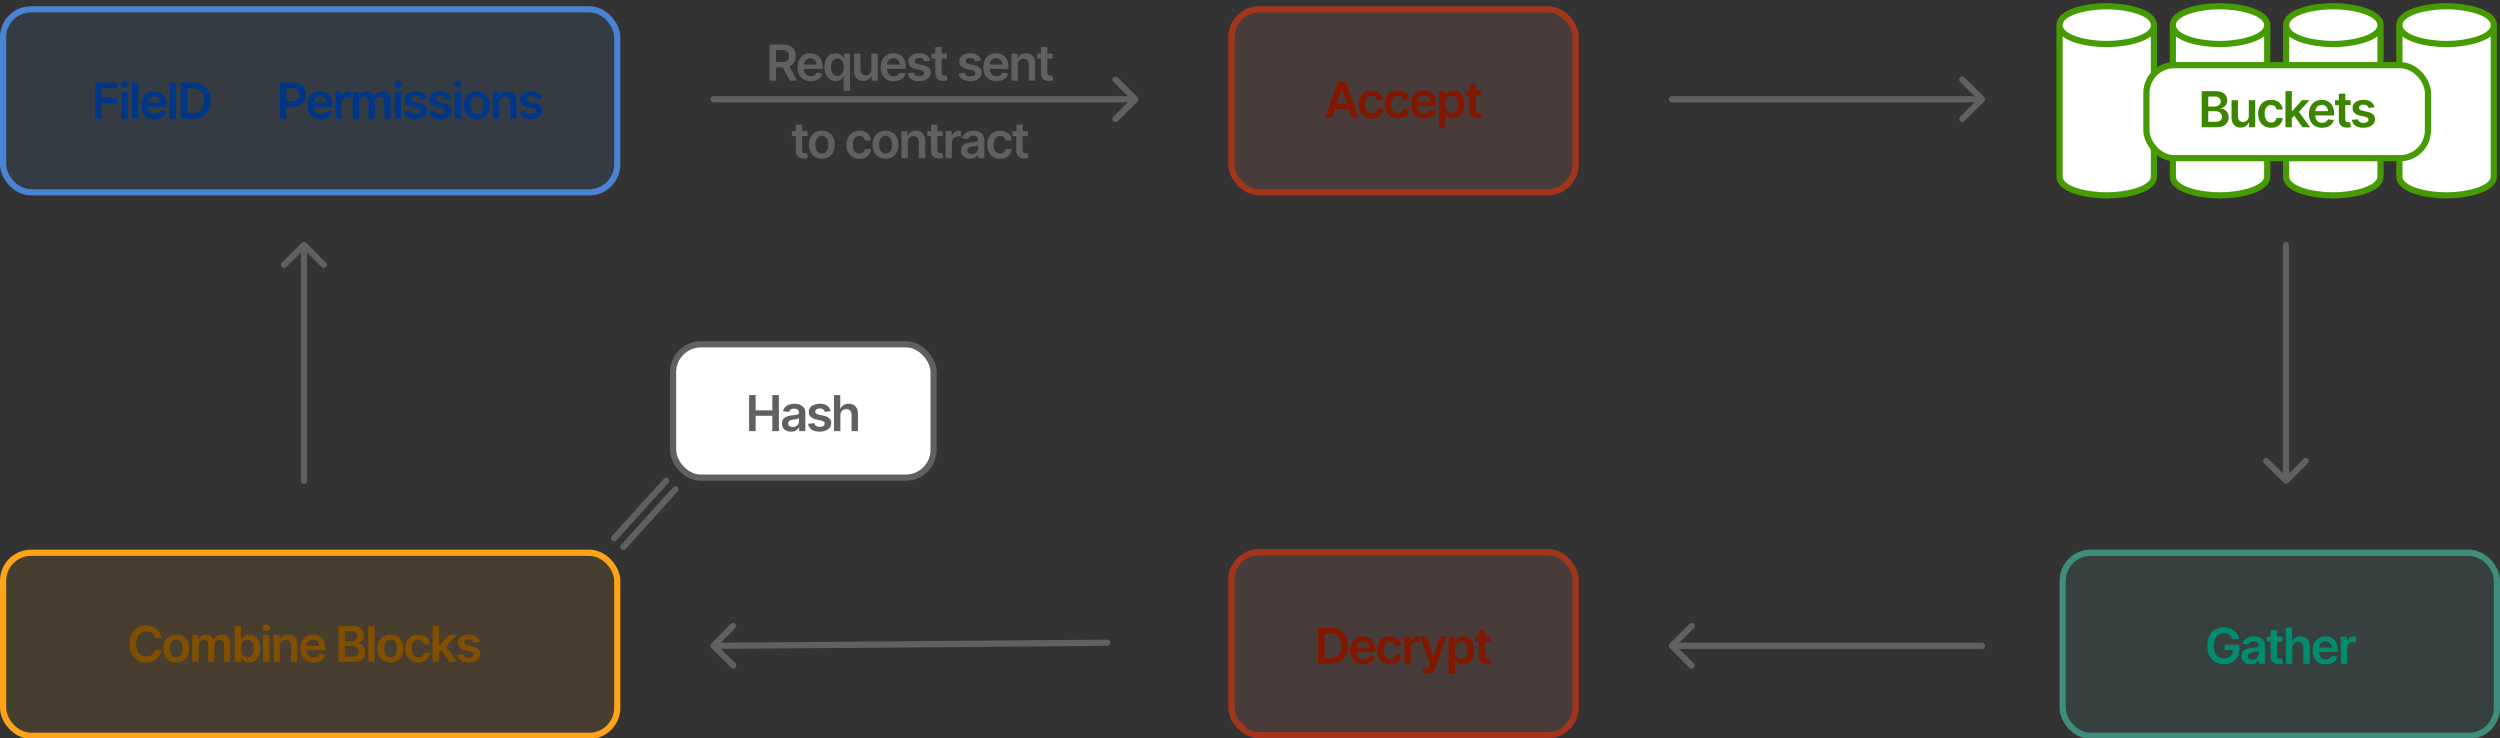 <svg width="806" height="238" viewBox="0 0 806 238" fill="none" xmlns="http://www.w3.org/2000/svg">
<rect x="0" y="0" width="806" height="238" fill="#333333" stroke="none"/>
<rect x="665" y="178.221" width="140" height="59" rx="9" fill="#59C3AD" fill-opacity="0.1" stroke="#3E8D7D" stroke-width="2"/>
<path d="M719.712 206.08C719.618 205.773 719.487 205.498 719.32 205.256C719.157 205.009 718.96 204.799 718.729 204.625C718.502 204.451 718.241 204.32 717.945 204.233C717.65 204.142 717.328 204.097 716.979 204.097C716.354 204.097 715.798 204.254 715.309 204.568C714.82 204.883 714.436 205.345 714.155 205.955C713.879 206.561 713.741 207.299 713.741 208.17C713.741 209.049 713.879 209.794 714.155 210.403C714.432 211.013 714.816 211.477 715.309 211.795C715.801 212.11 716.373 212.267 717.025 212.267C717.616 212.267 718.127 212.153 718.559 211.926C718.995 211.699 719.33 211.377 719.565 210.96C719.799 210.54 719.917 210.047 719.917 209.483L720.394 209.557H717.235V207.909H721.957V209.307C721.957 210.303 721.745 211.165 721.32 211.892C720.896 212.619 720.313 213.18 719.57 213.574C718.828 213.964 717.976 214.159 717.013 214.159C715.941 214.159 715 213.919 714.19 213.438C713.383 212.953 712.752 212.265 712.298 211.375C711.847 210.481 711.621 209.42 711.621 208.193C711.621 207.254 711.754 206.415 712.019 205.676C712.288 204.938 712.663 204.311 713.144 203.795C713.625 203.277 714.19 202.883 714.837 202.614C715.485 202.341 716.19 202.205 716.951 202.205C717.595 202.205 718.195 202.299 718.752 202.489C719.309 202.674 719.803 202.939 720.235 203.284C720.671 203.629 721.029 204.038 721.309 204.511C721.589 204.985 721.773 205.508 721.86 206.08H719.712ZM725.615 214.176C725.062 214.176 724.564 214.078 724.121 213.881C723.682 213.68 723.333 213.384 723.076 212.994C722.822 212.604 722.695 212.123 722.695 211.551C722.695 211.059 722.786 210.652 722.968 210.33C723.15 210.008 723.398 209.75 723.712 209.557C724.026 209.364 724.381 209.218 724.775 209.119C725.172 209.017 725.583 208.943 726.007 208.898C726.519 208.845 726.934 208.797 727.252 208.756C727.57 208.71 727.801 208.642 727.945 208.551C728.093 208.456 728.167 208.311 728.167 208.114V208.08C728.167 207.652 728.04 207.32 727.786 207.085C727.532 206.85 727.167 206.733 726.689 206.733C726.186 206.733 725.786 206.843 725.49 207.062C725.199 207.282 725.002 207.542 724.9 207.841L722.979 207.568C723.131 207.038 723.381 206.595 723.729 206.239C724.078 205.879 724.504 205.61 725.007 205.432C725.511 205.25 726.068 205.159 726.678 205.159C727.098 205.159 727.517 205.208 727.934 205.307C728.35 205.405 728.731 205.568 729.076 205.795C729.42 206.019 729.697 206.324 729.905 206.71C730.117 207.097 730.223 207.58 730.223 208.159V214H728.246V212.801H728.178C728.053 213.044 727.877 213.271 727.65 213.483C727.426 213.691 727.144 213.86 726.803 213.989C726.466 214.114 726.07 214.176 725.615 214.176ZM726.15 212.665C726.562 212.665 726.92 212.583 727.223 212.42C727.526 212.254 727.759 212.034 727.922 211.761C728.089 211.489 728.172 211.191 728.172 210.869V209.841C728.108 209.894 727.998 209.943 727.843 209.989C727.691 210.034 727.521 210.074 727.331 210.108C727.142 210.142 726.954 210.172 726.769 210.199C726.583 210.225 726.422 210.248 726.286 210.267C725.979 210.309 725.704 210.377 725.462 210.472C725.22 210.566 725.028 210.699 724.888 210.869C724.748 211.036 724.678 211.252 724.678 211.517C724.678 211.896 724.816 212.182 725.093 212.375C725.369 212.568 725.722 212.665 726.15 212.665ZM735.85 205.273V206.864H730.832V205.273H735.85ZM732.071 203.182H734.128V211.375C734.128 211.652 734.17 211.864 734.253 212.011C734.34 212.155 734.454 212.254 734.594 212.307C734.734 212.36 734.889 212.386 735.06 212.386C735.189 212.386 735.306 212.377 735.412 212.358C735.522 212.339 735.605 212.322 735.662 212.307L736.009 213.915C735.899 213.953 735.742 213.994 735.537 214.04C735.336 214.085 735.09 214.112 734.798 214.119C734.283 214.134 733.819 214.057 733.406 213.886C732.993 213.712 732.666 213.443 732.423 213.08C732.185 212.716 732.067 212.261 732.071 211.716V203.182ZM739.014 208.886V214H736.957V202.364H738.969V206.756H739.071C739.275 206.263 739.592 205.875 740.02 205.591C740.452 205.303 741.001 205.159 741.667 205.159C742.273 205.159 742.802 205.286 743.253 205.54C743.703 205.794 744.052 206.165 744.298 206.653C744.548 207.142 744.673 207.739 744.673 208.443V214H742.616V208.761C742.616 208.174 742.465 207.718 742.162 207.392C741.863 207.062 741.442 206.898 740.9 206.898C740.537 206.898 740.211 206.977 739.923 207.136C739.639 207.292 739.416 207.517 739.253 207.812C739.094 208.108 739.014 208.466 739.014 208.886ZM749.833 214.17C748.958 214.17 748.203 213.989 747.566 213.625C746.934 213.258 746.447 212.739 746.106 212.068C745.765 211.394 745.595 210.6 745.595 209.688C745.595 208.79 745.765 208.002 746.106 207.324C746.451 206.642 746.932 206.112 747.549 205.733C748.167 205.35 748.892 205.159 749.725 205.159C750.263 205.159 750.771 205.246 751.248 205.42C751.729 205.591 752.153 205.856 752.521 206.216C752.892 206.576 753.184 207.034 753.396 207.591C753.608 208.144 753.714 208.803 753.714 209.568V210.199H746.561V208.812H751.742C751.739 208.419 751.653 208.068 751.487 207.761C751.32 207.451 751.087 207.206 750.788 207.028C750.492 206.85 750.148 206.761 749.754 206.761C749.333 206.761 748.964 206.864 748.646 207.068C748.328 207.269 748.08 207.534 747.902 207.864C747.727 208.189 747.638 208.547 747.634 208.938V210.148C747.634 210.655 747.727 211.091 747.913 211.455C748.098 211.814 748.358 212.091 748.691 212.284C749.025 212.473 749.415 212.568 749.862 212.568C750.161 212.568 750.432 212.527 750.674 212.443C750.917 212.356 751.127 212.229 751.305 212.062C751.483 211.896 751.617 211.689 751.708 211.443L753.629 211.659C753.508 212.167 753.277 212.61 752.936 212.989C752.598 213.364 752.167 213.655 751.64 213.864C751.114 214.068 750.511 214.17 749.833 214.17ZM754.654 214V205.273H756.648V206.727H756.739C756.898 206.223 757.171 205.835 757.557 205.562C757.948 205.286 758.393 205.148 758.893 205.148C759.006 205.148 759.133 205.153 759.273 205.165C759.417 205.172 759.537 205.186 759.631 205.205V207.097C759.544 207.066 759.406 207.04 759.217 207.017C759.031 206.991 758.851 206.977 758.677 206.977C758.302 206.977 757.965 207.059 757.665 207.222C757.37 207.381 757.137 207.602 756.967 207.886C756.796 208.17 756.711 208.498 756.711 208.869V214H754.654Z" fill="#008C6F"/>
<path d="M639 209.221C639.552 209.221 640 208.773 640 208.221C640 207.669 639.552 207.221 639 207.221V209.221ZM538.293 207.514C537.902 207.905 537.902 208.538 538.293 208.928L544.657 215.292C545.047 215.683 545.681 215.683 546.071 215.292C546.462 214.902 546.462 214.269 546.071 213.878L540.414 208.221L546.071 202.564C546.462 202.174 546.462 201.541 546.071 201.15C545.681 200.76 545.047 200.76 544.657 201.15L538.293 207.514ZM639 207.221H539V209.221H639V207.221Z" fill="#606060"/>
<path d="M539 31C538.448 31 538 31.448 538 32C538 32.552 538.448 33 539 33V31ZM639.707 32.707C640.098 32.317 640.098 31.683 639.707 31.293L633.343 24.929C632.953 24.538 632.319 24.538 631.929 24.929C631.538 25.32 631.538 25.953 631.929 26.343L637.586 32L631.929 37.657C631.538 38.047 631.538 38.681 631.929 39.071C632.319 39.462 632.953 39.462 633.343 39.071L639.707 32.707ZM539 33H639V31H539V33Z" fill="#606060"/>
<rect x="1" y="178.221" width="198" height="59" rx="9" fill="#FFA318" fill-opacity="0.1" stroke="#FFA318" stroke-width="2"/>
<path d="M52.019 205.707H49.894C49.834 205.358 49.722 205.05 49.559 204.781C49.396 204.508 49.194 204.277 48.951 204.087C48.709 203.898 48.432 203.756 48.121 203.661C47.815 203.563 47.483 203.514 47.127 203.514C46.495 203.514 45.934 203.673 45.445 203.991C44.957 204.305 44.574 204.767 44.298 205.377C44.021 205.983 43.883 206.724 43.883 207.599C43.883 208.489 44.021 209.239 44.298 209.849C44.578 210.455 44.961 210.913 45.445 211.224C45.934 211.531 46.493 211.684 47.121 211.684C47.47 211.684 47.796 211.639 48.099 211.548C48.406 211.453 48.68 211.315 48.923 211.133C49.169 210.951 49.375 210.728 49.542 210.462C49.712 210.197 49.83 209.894 49.894 209.553L52.019 209.565C51.94 210.118 51.767 210.637 51.502 211.122C51.241 211.606 50.898 212.034 50.474 212.406C50.05 212.773 49.553 213.061 48.985 213.269C48.417 213.474 47.786 213.576 47.093 213.576C46.07 213.576 45.157 213.339 44.355 212.866C43.551 212.392 42.919 211.709 42.457 210.815C41.995 209.921 41.764 208.849 41.764 207.599C41.764 206.345 41.996 205.273 42.462 204.383C42.928 203.489 43.563 202.805 44.366 202.332C45.169 201.858 46.078 201.622 47.093 201.622C47.741 201.622 48.343 201.712 48.9 201.894C49.457 202.076 49.953 202.343 50.389 202.695C50.824 203.044 51.182 203.472 51.462 203.979C51.746 204.483 51.932 205.059 52.019 205.707ZM56.866 213.587C56.013 213.587 55.275 213.4 54.65 213.025C54.025 212.65 53.54 212.125 53.195 211.451C52.854 210.777 52.684 209.989 52.684 209.087C52.684 208.186 52.854 207.396 53.195 206.718C53.54 206.04 54.025 205.514 54.65 205.139C55.275 204.764 56.013 204.576 56.866 204.576C57.718 204.576 58.456 204.764 59.081 205.139C59.706 205.514 60.189 206.04 60.53 206.718C60.875 207.396 61.047 208.186 61.047 209.087C61.047 209.989 60.875 210.777 60.53 211.451C60.189 212.125 59.706 212.65 59.081 213.025C58.456 213.4 57.718 213.587 56.866 213.587ZM56.877 211.94C57.339 211.94 57.725 211.813 58.036 211.559C58.347 211.301 58.578 210.957 58.729 210.525C58.885 210.093 58.962 209.612 58.962 209.082C58.962 208.548 58.885 208.065 58.729 207.633C58.578 207.197 58.347 206.851 58.036 206.593C57.725 206.336 57.339 206.207 56.877 206.207C56.403 206.207 56.01 206.336 55.695 206.593C55.385 206.851 55.151 207.197 54.996 207.633C54.845 208.065 54.769 208.548 54.769 209.082C54.769 209.612 54.845 210.093 54.996 210.525C55.151 210.957 55.385 211.301 55.695 211.559C56.01 211.813 56.403 211.94 56.877 211.94ZM61.993 213.417V204.69H63.959V206.173H64.061C64.243 205.673 64.544 205.283 64.965 205.002C65.385 204.718 65.887 204.576 66.47 204.576C67.061 204.576 67.559 204.72 67.965 205.008C68.374 205.292 68.662 205.68 68.828 206.173H68.919C69.112 205.688 69.438 205.301 69.897 205.014C70.359 204.722 70.906 204.576 71.539 204.576C72.342 204.576 72.997 204.83 73.504 205.337C74.012 205.845 74.266 206.586 74.266 207.559V213.417H72.203V207.877C72.203 207.336 72.059 206.94 71.772 206.69C71.484 206.436 71.131 206.309 70.715 206.309C70.219 206.309 69.83 206.464 69.55 206.775C69.273 207.082 69.135 207.481 69.135 207.974V213.417H67.118V207.792C67.118 207.341 66.982 206.981 66.709 206.712C66.44 206.444 66.088 206.309 65.652 206.309C65.357 206.309 65.088 206.385 64.845 206.536C64.603 206.684 64.41 206.894 64.266 207.167C64.122 207.436 64.05 207.75 64.05 208.11V213.417H61.993ZM75.643 213.417V201.781H77.7V206.133H77.785C77.891 205.921 78.041 205.695 78.234 205.457C78.427 205.214 78.689 205.008 79.018 204.837C79.348 204.663 79.768 204.576 80.28 204.576C80.954 204.576 81.562 204.748 82.104 205.093C82.649 205.434 83.081 205.94 83.399 206.61C83.721 207.277 83.882 208.095 83.882 209.065C83.882 210.023 83.725 210.837 83.41 211.508C83.096 212.178 82.668 212.69 82.126 213.042C81.585 213.394 80.971 213.57 80.285 213.57C79.785 213.57 79.371 213.487 79.041 213.32C78.712 213.154 78.446 212.953 78.246 212.718C78.049 212.479 77.895 212.254 77.785 212.042H77.666V213.417H75.643ZM77.66 209.053C77.66 209.618 77.74 210.112 77.899 210.536C78.062 210.961 78.295 211.292 78.598 211.531C78.905 211.765 79.276 211.883 79.712 211.883C80.166 211.883 80.547 211.762 80.854 211.519C81.16 211.273 81.391 210.938 81.547 210.514C81.706 210.086 81.785 209.599 81.785 209.053C81.785 208.512 81.708 208.031 81.552 207.61C81.397 207.19 81.166 206.86 80.859 206.622C80.552 206.383 80.17 206.264 79.712 206.264C79.272 206.264 78.899 206.379 78.592 206.61C78.285 206.841 78.052 207.165 77.893 207.582C77.738 207.998 77.66 208.489 77.66 209.053ZM84.831 213.417V204.69H86.887V213.417H84.831ZM85.865 203.451C85.539 203.451 85.259 203.343 85.024 203.127C84.789 202.908 84.671 202.644 84.671 202.337C84.671 202.027 84.789 201.764 85.024 201.548C85.259 201.328 85.539 201.218 85.865 201.218C86.194 201.218 86.475 201.328 86.706 201.548C86.941 201.764 87.058 202.027 87.058 202.337C87.058 202.644 86.941 202.908 86.706 203.127C86.475 203.343 86.194 203.451 85.865 203.451ZM90.259 208.303V213.417H88.203V204.69H90.168V206.173H90.271C90.471 205.684 90.791 205.296 91.231 205.008C91.674 204.72 92.221 204.576 92.873 204.576C93.475 204.576 94 204.705 94.447 204.962C94.898 205.22 95.246 205.593 95.492 206.082C95.742 206.57 95.865 207.163 95.862 207.86V213.417H93.805V208.178C93.805 207.595 93.653 207.139 93.35 206.809C93.051 206.479 92.636 206.315 92.106 206.315C91.746 206.315 91.426 206.394 91.146 206.553C90.869 206.709 90.651 206.934 90.492 207.229C90.337 207.525 90.259 207.883 90.259 208.303ZM101.016 213.587C100.141 213.587 99.385 213.406 98.749 213.042C98.117 212.675 97.63 212.156 97.289 211.485C96.948 210.811 96.778 210.017 96.778 209.104C96.778 208.207 96.948 207.419 97.289 206.741C97.634 206.059 98.115 205.529 98.732 205.15C99.35 204.767 100.075 204.576 100.908 204.576C101.446 204.576 101.954 204.663 102.431 204.837C102.912 205.008 103.336 205.273 103.704 205.633C104.075 205.993 104.367 206.451 104.579 207.008C104.791 207.561 104.897 208.22 104.897 208.985V209.616H97.743V208.229H102.925C102.921 207.836 102.836 207.485 102.67 207.178C102.503 206.868 102.27 206.623 101.971 206.445C101.675 206.267 101.331 206.178 100.937 206.178C100.516 206.178 100.147 206.281 99.829 206.485C99.51 206.686 99.262 206.951 99.084 207.281C98.91 207.606 98.821 207.964 98.817 208.354V209.565C98.817 210.072 98.91 210.508 99.096 210.872C99.281 211.231 99.541 211.508 99.874 211.701C100.207 211.89 100.598 211.985 101.045 211.985C101.344 211.985 101.615 211.944 101.857 211.86C102.099 211.773 102.31 211.646 102.488 211.479C102.666 211.313 102.8 211.106 102.891 210.86L104.812 211.076C104.69 211.584 104.459 212.027 104.118 212.406C103.781 212.781 103.349 213.072 102.823 213.281C102.296 213.485 101.694 213.587 101.016 213.587ZM109.097 213.417V201.781H113.551C114.392 201.781 115.091 201.913 115.648 202.178C116.208 202.44 116.627 202.798 116.903 203.252C117.184 203.707 117.324 204.222 117.324 204.798C117.324 205.271 117.233 205.676 117.051 206.014C116.869 206.347 116.625 206.618 116.318 206.826C116.011 207.034 115.668 207.184 115.29 207.275V207.389C115.703 207.411 116.098 207.538 116.477 207.769C116.86 207.997 117.172 208.319 117.415 208.735C117.657 209.152 117.778 209.656 117.778 210.247C117.778 210.849 117.633 211.39 117.341 211.872C117.049 212.349 116.61 212.726 116.023 213.002C115.436 213.279 114.697 213.417 113.807 213.417H109.097ZM111.204 211.656H113.472C114.237 211.656 114.788 211.51 115.125 211.218C115.466 210.923 115.636 210.544 115.636 210.082C115.636 209.737 115.551 209.426 115.381 209.15C115.21 208.87 114.968 208.65 114.653 208.491C114.339 208.328 113.964 208.247 113.528 208.247H111.204V211.656ZM111.204 206.729H113.29C113.653 206.729 113.981 206.663 114.273 206.531C114.564 206.394 114.793 206.203 114.96 205.957C115.131 205.707 115.216 205.411 115.216 205.07C115.216 204.62 115.057 204.248 114.739 203.957C114.424 203.665 113.956 203.519 113.335 203.519H111.204V206.729ZM120.778 201.781V213.417H118.721V201.781H120.778ZM125.9 213.587C125.048 213.587 124.309 213.4 123.684 213.025C123.059 212.65 122.574 212.125 122.229 211.451C121.889 210.777 121.718 209.989 121.718 209.087C121.718 208.186 121.889 207.396 122.229 206.718C122.574 206.04 123.059 205.514 123.684 205.139C124.309 204.764 125.048 204.576 125.9 204.576C126.752 204.576 127.491 204.764 128.116 205.139C128.741 205.514 129.224 206.04 129.565 206.718C129.909 207.396 130.082 208.186 130.082 209.087C130.082 209.989 129.909 210.777 129.565 211.451C129.224 212.125 128.741 212.65 128.116 213.025C127.491 213.4 126.752 213.587 125.9 213.587ZM125.911 211.94C126.373 211.94 126.76 211.813 127.07 211.559C127.381 211.301 127.612 210.957 127.764 210.525C127.919 210.093 127.997 209.612 127.997 209.082C127.997 208.548 127.919 208.065 127.764 207.633C127.612 207.197 127.381 206.851 127.07 206.593C126.76 206.336 126.373 206.207 125.911 206.207C125.438 206.207 125.044 206.336 124.729 206.593C124.419 206.851 124.186 207.197 124.031 207.633C123.879 208.065 123.803 208.548 123.803 209.082C123.803 209.612 123.879 210.093 124.031 210.525C124.186 210.957 124.419 211.301 124.729 211.559C125.044 211.813 125.438 211.94 125.911 211.94ZM134.834 213.587C133.963 213.587 133.215 213.396 132.59 213.014C131.969 212.631 131.49 212.103 131.152 211.428C130.819 210.75 130.652 209.97 130.652 209.087C130.652 208.201 130.823 207.419 131.164 206.741C131.505 206.059 131.986 205.529 132.607 205.15C133.232 204.767 133.971 204.576 134.823 204.576C135.531 204.576 136.158 204.707 136.704 204.968C137.253 205.226 137.69 205.591 138.016 206.065C138.342 206.534 138.527 207.084 138.573 207.712H136.607C136.527 207.292 136.338 206.942 136.039 206.661C135.743 206.377 135.348 206.235 134.851 206.235C134.431 206.235 134.062 206.349 133.743 206.576C133.425 206.8 133.177 207.122 132.999 207.542C132.825 207.962 132.738 208.466 132.738 209.053C132.738 209.648 132.825 210.159 132.999 210.587C133.173 211.012 133.418 211.339 133.732 211.57C134.05 211.798 134.423 211.911 134.851 211.911C135.154 211.911 135.425 211.854 135.664 211.741C135.906 211.623 136.109 211.455 136.272 211.235C136.435 211.015 136.546 210.748 136.607 210.434H138.573C138.524 211.051 138.342 211.599 138.027 212.076C137.713 212.55 137.285 212.921 136.743 213.19C136.202 213.455 135.565 213.587 134.834 213.587ZM141.337 210.678L141.331 208.195H141.661L144.797 204.69H147.2L143.343 208.985H142.916L141.337 210.678ZM139.462 213.417V201.781H141.519V213.417H139.462ZM144.939 213.417L142.098 209.445L143.485 207.997L147.399 213.417H144.939ZM154.669 206.997L152.794 207.201C152.741 207.012 152.648 206.834 152.516 206.667C152.387 206.5 152.213 206.366 151.993 206.264C151.773 206.161 151.504 206.11 151.186 206.11C150.758 206.11 150.398 206.203 150.106 206.389C149.819 206.574 149.677 206.815 149.68 207.11C149.677 207.364 149.769 207.57 149.959 207.729C150.152 207.889 150.47 208.019 150.913 208.122L152.402 208.44C153.228 208.618 153.841 208.9 154.243 209.286C154.648 209.673 154.853 210.178 154.856 210.803C154.853 211.353 154.692 211.837 154.374 212.258C154.059 212.675 153.622 213 153.061 213.235C152.5 213.47 151.856 213.587 151.129 213.587C150.061 213.587 149.201 213.364 148.55 212.917C147.898 212.466 147.51 211.839 147.385 211.036L149.391 210.843C149.481 211.237 149.675 211.534 149.97 211.735C150.266 211.936 150.65 212.036 151.124 212.036C151.612 212.036 152.004 211.936 152.3 211.735C152.599 211.534 152.749 211.286 152.749 210.991C152.749 210.741 152.652 210.534 152.459 210.372C152.269 210.209 151.974 210.084 151.572 209.997L150.084 209.684C149.247 209.51 148.627 209.216 148.226 208.803C147.824 208.387 147.625 207.86 147.629 207.224C147.625 206.686 147.771 206.22 148.067 205.826C148.366 205.428 148.781 205.122 149.311 204.906C149.845 204.686 150.461 204.576 151.158 204.576C152.18 204.576 152.985 204.794 153.572 205.229C154.163 205.665 154.529 206.254 154.669 206.997Z" fill="#824E00"/>
<rect x="1" y="3" width="198" height="59" rx="9" fill="#4B82D3" fill-opacity="0.1" stroke="#4B82D3" stroke-width="2"/>
<path d="M30.687 38.253V26.617H38.142V28.384H32.795V31.543H37.63V33.31H32.795V38.253H30.687ZM39.171 38.253V29.526H41.228V38.253H39.171ZM40.205 28.287C39.88 28.287 39.599 28.179 39.364 27.963C39.13 27.744 39.012 27.48 39.012 27.173C39.012 26.863 39.13 26.599 39.364 26.384C39.599 26.164 39.88 26.054 40.205 26.054C40.535 26.054 40.815 26.164 41.046 26.384C41.281 26.599 41.398 26.863 41.398 27.173C41.398 27.48 41.281 27.744 41.046 27.963C40.815 28.179 40.535 28.287 40.205 28.287ZM44.6 26.617V38.253H42.543V26.617H44.6ZM49.779 38.423C48.904 38.423 48.148 38.242 47.511 37.878C46.879 37.511 46.392 36.992 46.051 36.321C45.71 35.647 45.54 34.853 45.54 33.94C45.54 33.043 45.71 32.255 46.051 31.577C46.396 30.895 46.877 30.365 47.494 29.986C48.112 29.603 48.837 29.412 49.671 29.412C50.208 29.412 50.716 29.499 51.193 29.673C51.674 29.844 52.099 30.109 52.466 30.469C52.837 30.829 53.129 31.287 53.341 31.844C53.553 32.397 53.659 33.056 53.659 33.821V34.452H46.506V33.065H51.688C51.684 32.672 51.599 32.321 51.432 32.014C51.265 31.704 51.032 31.459 50.733 31.281C50.438 31.103 50.093 31.014 49.699 31.014C49.279 31.014 48.909 31.117 48.591 31.321C48.273 31.522 48.025 31.787 47.847 32.117C47.672 32.442 47.583 32.8 47.58 33.19V34.401C47.58 34.908 47.672 35.344 47.858 35.708C48.044 36.067 48.303 36.344 48.636 36.537C48.97 36.726 49.36 36.821 49.807 36.821C50.106 36.821 50.377 36.779 50.619 36.696C50.862 36.609 51.072 36.482 51.25 36.315C51.428 36.149 51.563 35.942 51.654 35.696L53.574 35.912C53.453 36.42 53.222 36.863 52.881 37.242C52.544 37.617 52.112 37.908 51.585 38.117C51.059 38.321 50.457 38.423 49.779 38.423ZM56.798 26.617V38.253H54.69V26.617H56.798ZM62.224 38.253H58.281V26.617H62.303C63.459 26.617 64.451 26.849 65.281 27.315C66.114 27.778 66.754 28.442 67.201 29.31C67.648 30.177 67.872 31.215 67.872 32.423C67.872 33.636 67.646 34.677 67.196 35.548C66.749 36.42 66.103 37.088 65.258 37.554C64.417 38.02 63.406 38.253 62.224 38.253ZM60.389 36.429H62.122C62.932 36.429 63.608 36.281 64.15 35.986C64.692 35.687 65.099 35.242 65.372 34.651C65.644 34.056 65.781 33.313 65.781 32.423C65.781 31.533 65.644 30.795 65.372 30.207C65.099 29.617 64.696 29.175 64.162 28.884C63.631 28.588 62.972 28.44 62.184 28.44H60.389V36.429Z" fill="#003688"/>
<path d="M90.174 38.253V26.617H94.537C95.431 26.617 96.181 26.783 96.787 27.117C97.397 27.45 97.858 27.908 98.168 28.492C98.483 29.071 98.64 29.73 98.64 30.469C98.64 31.215 98.483 31.878 98.168 32.458C97.854 33.037 97.39 33.493 96.776 33.827C96.162 34.156 95.407 34.321 94.509 34.321H91.617V32.588H94.225C94.748 32.588 95.176 32.497 95.509 32.315C95.842 32.134 96.088 31.884 96.248 31.565C96.41 31.247 96.492 30.882 96.492 30.469C96.492 30.056 96.41 29.692 96.248 29.378C96.088 29.064 95.84 28.819 95.503 28.645C95.17 28.467 94.74 28.378 94.213 28.378H92.282V38.253H90.174ZM103.318 38.423C102.443 38.423 101.688 38.242 101.051 37.878C100.419 37.511 99.932 36.992 99.591 36.321C99.25 35.647 99.08 34.853 99.08 33.94C99.08 33.043 99.25 32.255 99.591 31.577C99.936 30.895 100.417 30.365 101.034 29.986C101.652 29.603 102.377 29.412 103.21 29.412C103.748 29.412 104.256 29.499 104.733 29.673C105.214 29.844 105.638 30.109 106.006 30.469C106.377 30.829 106.669 31.287 106.881 31.844C107.093 32.397 107.199 33.056 107.199 33.821V34.452H100.046V33.065H105.227C105.224 32.672 105.138 32.321 104.972 32.014C104.805 31.704 104.572 31.459 104.273 31.281C103.977 31.103 103.633 31.014 103.239 31.014C102.818 31.014 102.449 31.117 102.131 31.321C101.813 31.522 101.565 31.787 101.387 32.117C101.212 32.442 101.123 32.8 101.12 33.19V34.401C101.12 34.908 101.212 35.344 101.398 35.708C101.584 36.067 101.843 36.344 102.176 36.537C102.51 36.726 102.9 36.821 103.347 36.821C103.646 36.821 103.917 36.779 104.159 36.696C104.402 36.609 104.612 36.482 104.79 36.315C104.968 36.149 105.102 35.942 105.193 35.696L107.114 35.912C106.993 36.42 106.762 36.863 106.421 37.242C106.084 37.617 105.652 37.908 105.125 38.117C104.599 38.321 103.996 38.423 103.318 38.423ZM108.139 38.253V29.526H110.133V30.98H110.224C110.383 30.476 110.656 30.088 111.043 29.815C111.433 29.539 111.878 29.401 112.378 29.401C112.491 29.401 112.618 29.406 112.758 29.418C112.902 29.425 113.022 29.439 113.116 29.457V31.349C113.029 31.319 112.891 31.293 112.702 31.27C112.516 31.244 112.336 31.23 112.162 31.23C111.787 31.23 111.45 31.312 111.15 31.474C110.855 31.634 110.622 31.855 110.452 32.139C110.281 32.423 110.196 32.751 110.196 33.122V38.253H108.139ZM113.683 38.253V29.526H115.649V31.009H115.751C115.933 30.509 116.234 30.119 116.654 29.838C117.075 29.554 117.577 29.412 118.16 29.412C118.751 29.412 119.249 29.556 119.654 29.844C120.064 30.128 120.351 30.516 120.518 31.009H120.609C120.802 30.524 121.128 30.137 121.586 29.849C122.048 29.558 122.596 29.412 123.228 29.412C124.031 29.412 124.687 29.666 125.194 30.173C125.702 30.681 125.956 31.422 125.956 32.395V38.253H123.893V32.713C123.893 32.172 123.749 31.776 123.461 31.526C123.173 31.272 122.821 31.145 122.404 31.145C121.908 31.145 121.52 31.3 121.24 31.611C120.963 31.918 120.825 32.317 120.825 32.81V38.253H118.808V32.628C118.808 32.177 118.671 31.817 118.399 31.548C118.13 31.279 117.778 31.145 117.342 31.145C117.046 31.145 116.778 31.221 116.535 31.372C116.293 31.52 116.1 31.73 115.956 32.003C115.812 32.272 115.74 32.586 115.74 32.946V38.253H113.683ZM127.242 38.253V29.526H129.299V38.253H127.242ZM128.276 28.287C127.951 28.287 127.67 28.179 127.435 27.963C127.201 27.744 127.083 27.48 127.083 27.173C127.083 26.863 127.201 26.599 127.435 26.384C127.67 26.164 127.951 26.054 128.276 26.054C128.606 26.054 128.886 26.164 129.117 26.384C129.352 26.599 129.47 26.863 129.47 27.173C129.47 27.48 129.352 27.744 129.117 27.963C128.886 28.179 128.606 28.287 128.276 28.287ZM137.512 31.832L135.637 32.037C135.584 31.848 135.491 31.67 135.358 31.503C135.23 31.336 135.055 31.202 134.836 31.099C134.616 30.997 134.347 30.946 134.029 30.946C133.601 30.946 133.241 31.039 132.949 31.224C132.661 31.41 132.519 31.651 132.523 31.946C132.519 32.2 132.612 32.406 132.802 32.565C132.995 32.724 133.313 32.855 133.756 32.958L135.245 33.276C136.071 33.454 136.684 33.736 137.086 34.122C137.491 34.509 137.696 35.014 137.699 35.639C137.696 36.188 137.535 36.673 137.216 37.094C136.902 37.511 136.464 37.836 135.904 38.071C135.343 38.306 134.699 38.423 133.972 38.423C132.904 38.423 132.044 38.2 131.393 37.753C130.741 37.302 130.353 36.675 130.228 35.872L132.233 35.679C132.324 36.073 132.518 36.37 132.813 36.571C133.108 36.772 133.493 36.872 133.966 36.872C134.455 36.872 134.847 36.772 135.143 36.571C135.442 36.37 135.591 36.122 135.591 35.827C135.591 35.577 135.495 35.37 135.302 35.208C135.112 35.045 134.817 34.92 134.415 34.833L132.927 34.52C132.089 34.346 131.47 34.052 131.069 33.639C130.667 33.223 130.468 32.696 130.472 32.06C130.468 31.522 130.614 31.056 130.91 30.662C131.209 30.264 131.624 29.957 132.154 29.742C132.688 29.522 133.304 29.412 134 29.412C135.023 29.412 135.828 29.63 136.415 30.065C137.006 30.501 137.372 31.09 137.512 31.832ZM145.493 31.832L143.618 32.037C143.565 31.848 143.472 31.67 143.34 31.503C143.211 31.336 143.037 31.202 142.817 31.099C142.597 30.997 142.328 30.946 142.01 30.946C141.582 30.946 141.222 31.039 140.931 31.224C140.643 31.41 140.501 31.651 140.504 31.946C140.501 32.2 140.593 32.406 140.783 32.565C140.976 32.724 141.294 32.855 141.737 32.958L143.226 33.276C144.052 33.454 144.665 33.736 145.067 34.122C145.472 34.509 145.677 35.014 145.681 35.639C145.677 36.188 145.516 36.673 145.198 37.094C144.883 37.511 144.446 37.836 143.885 38.071C143.325 38.306 142.681 38.423 141.953 38.423C140.885 38.423 140.025 38.2 139.374 37.753C138.722 37.302 138.334 36.675 138.209 35.872L140.215 35.679C140.306 36.073 140.499 36.37 140.794 36.571C141.09 36.772 141.474 36.872 141.948 36.872C142.436 36.872 142.828 36.772 143.124 36.571C143.423 36.37 143.573 36.122 143.573 35.827C143.573 35.577 143.476 35.37 143.283 35.208C143.093 35.045 142.798 34.92 142.396 34.833L140.908 34.52C140.071 34.346 139.451 34.052 139.05 33.639C138.648 33.223 138.45 32.696 138.453 32.06C138.45 31.522 138.595 31.056 138.891 30.662C139.19 30.264 139.605 29.957 140.135 29.742C140.669 29.522 141.285 29.412 141.982 29.412C143.004 29.412 143.809 29.63 144.396 30.065C144.987 30.501 145.353 31.09 145.493 31.832ZM146.577 38.253V29.526H148.633V38.253H146.577ZM147.611 28.287C147.285 28.287 147.005 28.179 146.77 27.963C146.535 27.744 146.418 27.48 146.418 27.173C146.418 26.863 146.535 26.599 146.77 26.384C147.005 26.164 147.285 26.054 147.611 26.054C147.94 26.054 148.221 26.164 148.452 26.384C148.686 26.599 148.804 26.863 148.804 27.173C148.804 27.48 148.686 27.744 148.452 27.963C148.221 28.179 147.94 28.287 147.611 28.287ZM153.755 38.423C152.903 38.423 152.164 38.236 151.539 37.861C150.914 37.486 150.43 36.961 150.085 36.287C149.744 35.613 149.573 34.825 149.573 33.923C149.573 33.022 149.744 32.232 150.085 31.554C150.43 30.876 150.914 30.349 151.539 29.974C152.164 29.599 152.903 29.412 153.755 29.412C154.608 29.412 155.346 29.599 155.971 29.974C156.596 30.349 157.079 30.876 157.42 31.554C157.765 32.232 157.937 33.022 157.937 33.923C157.937 34.825 157.765 35.613 157.42 36.287C157.079 36.961 156.596 37.486 155.971 37.861C155.346 38.236 154.608 38.423 153.755 38.423ZM153.767 36.776C154.229 36.776 154.615 36.649 154.926 36.395C155.236 36.137 155.467 35.793 155.619 35.361C155.774 34.929 155.852 34.448 155.852 33.918C155.852 33.384 155.774 32.901 155.619 32.469C155.467 32.033 155.236 31.687 154.926 31.429C154.615 31.172 154.229 31.043 153.767 31.043C153.293 31.043 152.899 31.172 152.585 31.429C152.274 31.687 152.041 32.033 151.886 32.469C151.734 32.901 151.659 33.384 151.659 33.918C151.659 34.448 151.734 34.929 151.886 35.361C152.041 35.793 152.274 36.137 152.585 36.395C152.899 36.649 153.293 36.776 153.767 36.776ZM160.94 33.139V38.253H158.883V29.526H160.849V31.009H160.951C161.152 30.52 161.472 30.132 161.911 29.844C162.354 29.556 162.902 29.412 163.553 29.412C164.156 29.412 164.68 29.541 165.127 29.798C165.578 30.056 165.926 30.429 166.173 30.918C166.423 31.406 166.546 31.999 166.542 32.696V38.253H164.485V33.014C164.485 32.431 164.334 31.974 164.031 31.645C163.731 31.315 163.317 31.151 162.786 31.151C162.426 31.151 162.106 31.23 161.826 31.389C161.55 31.545 161.332 31.77 161.173 32.065C161.017 32.361 160.94 32.719 160.94 33.139ZM174.731 31.832L172.856 32.037C172.803 31.848 172.71 31.67 172.577 31.503C172.448 31.336 172.274 31.202 172.054 31.099C171.835 30.997 171.566 30.946 171.248 30.946C170.82 30.946 170.46 31.039 170.168 31.224C169.88 31.41 169.738 31.651 169.742 31.946C169.738 32.2 169.831 32.406 170.02 32.565C170.214 32.724 170.532 32.855 170.975 32.958L172.464 33.276C173.289 33.454 173.903 33.736 174.304 34.122C174.71 34.509 174.914 35.014 174.918 35.639C174.914 36.188 174.753 36.673 174.435 37.094C174.121 37.511 173.683 37.836 173.123 38.071C172.562 38.306 171.918 38.423 171.191 38.423C170.123 38.423 169.263 38.2 168.611 37.753C167.96 37.302 167.572 36.675 167.447 35.872L169.452 35.679C169.543 36.073 169.736 36.37 170.032 36.571C170.327 36.772 170.712 36.872 171.185 36.872C171.674 36.872 172.066 36.772 172.361 36.571C172.661 36.37 172.81 36.122 172.81 35.827C172.81 35.577 172.714 35.37 172.52 35.208C172.331 35.045 172.036 34.92 171.634 34.833L170.145 34.52C169.308 34.346 168.689 34.052 168.287 33.639C167.886 33.223 167.687 32.696 167.691 32.06C167.687 31.522 167.833 31.056 168.128 30.662C168.428 30.264 168.842 29.957 169.373 29.742C169.907 29.522 170.522 29.412 171.219 29.412C172.242 29.412 173.047 29.63 173.634 30.065C174.225 30.501 174.59 31.09 174.731 31.832Z" fill="#003688"/>
<path d="M230 31C229.448 31 229 31.448 229 32C229 32.552 229.448 33 230 33V31ZM366.707 32.707C367.098 32.317 367.098 31.683 366.707 31.293L360.343 24.929C359.953 24.538 359.319 24.538 358.929 24.929C358.538 25.32 358.538 25.953 358.929 26.343L364.586 32L358.929 37.657C358.538 38.047 358.538 38.681 358.929 39.071C359.319 39.462 359.953 39.462 360.343 39.071L366.707 32.707ZM230 33H366V31H230V33Z" fill="#606060"/>
<path d="M248.095 26V14.364H252.458C253.352 14.364 254.102 14.519 254.708 14.829C255.318 15.14 255.778 15.576 256.089 16.136C256.403 16.693 256.561 17.343 256.561 18.085C256.561 18.831 256.401 19.479 256.083 20.028C255.769 20.574 255.305 20.996 254.691 21.296C254.078 21.591 253.324 21.739 252.43 21.739H249.322V19.989H252.146C252.668 19.989 253.096 19.917 253.43 19.773C253.763 19.625 254.009 19.411 254.168 19.131C254.331 18.847 254.413 18.498 254.413 18.085C254.413 17.672 254.331 17.32 254.168 17.028C254.006 16.733 253.757 16.509 253.424 16.358C253.091 16.203 252.661 16.125 252.134 16.125H250.203V26H248.095ZM254.106 20.727L256.987 26H254.634L251.805 20.727H254.106ZM261.349 26.171C260.474 26.171 259.718 25.989 259.082 25.625C258.449 25.258 257.962 24.739 257.621 24.068C257.28 23.394 257.11 22.6 257.11 21.688C257.11 20.79 257.28 20.002 257.621 19.324C257.966 18.642 258.447 18.112 259.064 17.733C259.682 17.35 260.407 17.159 261.241 17.159C261.779 17.159 262.286 17.246 262.763 17.421C263.244 17.591 263.669 17.856 264.036 18.216C264.407 18.576 264.699 19.034 264.911 19.591C265.123 20.144 265.229 20.803 265.229 21.568V22.199H258.076V20.812H263.258C263.254 20.419 263.169 20.068 263.002 19.761C262.835 19.451 262.602 19.206 262.303 19.028C262.008 18.85 261.663 18.761 261.269 18.761C260.849 18.761 260.479 18.864 260.161 19.068C259.843 19.269 259.595 19.534 259.417 19.864C259.243 20.189 259.154 20.547 259.15 20.938V22.148C259.15 22.655 259.243 23.091 259.428 23.454C259.614 23.814 259.873 24.091 260.207 24.284C260.54 24.474 260.93 24.568 261.377 24.568C261.676 24.568 261.947 24.526 262.189 24.443C262.432 24.356 262.642 24.229 262.82 24.062C262.998 23.896 263.133 23.689 263.224 23.443L265.144 23.659C265.023 24.167 264.792 24.61 264.451 24.989C264.114 25.364 263.682 25.655 263.155 25.864C262.629 26.068 262.027 26.171 261.349 26.171ZM271.993 29.273V24.625H271.908C271.802 24.837 271.648 25.062 271.448 25.301C271.247 25.536 270.982 25.737 270.652 25.903C270.323 26.07 269.908 26.153 269.408 26.153C268.722 26.153 268.109 25.977 267.567 25.625C267.025 25.273 266.597 24.761 266.283 24.091C265.969 23.421 265.811 22.606 265.811 21.648C265.811 20.678 265.97 19.86 266.289 19.193C266.611 18.523 267.044 18.017 267.59 17.676C268.135 17.331 268.743 17.159 269.414 17.159C269.925 17.159 270.345 17.246 270.675 17.421C271.005 17.591 271.266 17.797 271.459 18.04C271.652 18.278 271.802 18.504 271.908 18.716H272.033V17.273H274.056V29.273H271.993ZM269.982 24.466C270.417 24.466 270.789 24.349 271.095 24.114C271.402 23.875 271.635 23.544 271.794 23.119C271.953 22.695 272.033 22.201 272.033 21.636C272.033 21.072 271.953 20.581 271.794 20.165C271.639 19.748 271.408 19.424 271.101 19.193C270.798 18.962 270.425 18.847 269.982 18.847C269.523 18.847 269.141 18.966 268.834 19.204C268.527 19.443 268.296 19.773 268.141 20.193C267.986 20.614 267.908 21.095 267.908 21.636C267.908 22.182 267.986 22.669 268.141 23.097C268.3 23.521 268.533 23.856 268.84 24.102C269.15 24.345 269.531 24.466 269.982 24.466ZM280.932 22.329V17.273H282.989V26H280.994V24.449H280.903C280.706 24.938 280.383 25.337 279.932 25.648C279.485 25.958 278.934 26.114 278.278 26.114C277.706 26.114 277.201 25.987 276.761 25.733C276.326 25.475 275.985 25.102 275.739 24.614C275.492 24.121 275.369 23.526 275.369 22.829V17.273H277.426V22.511C277.426 23.064 277.578 23.504 277.881 23.829C278.184 24.155 278.581 24.318 279.074 24.318C279.377 24.318 279.67 24.244 279.955 24.097C280.239 23.949 280.472 23.729 280.653 23.438C280.839 23.142 280.932 22.773 280.932 22.329ZM288.167 26.171C287.292 26.171 286.537 25.989 285.9 25.625C285.268 25.258 284.781 24.739 284.44 24.068C284.099 23.394 283.929 22.6 283.929 21.688C283.929 20.79 284.099 20.002 284.44 19.324C284.785 18.642 285.266 18.112 285.883 17.733C286.501 17.35 287.226 17.159 288.059 17.159C288.597 17.159 289.105 17.246 289.582 17.421C290.063 17.591 290.487 17.856 290.855 18.216C291.226 18.576 291.518 19.034 291.73 19.591C291.942 20.144 292.048 20.803 292.048 21.568V22.199H284.895V20.812H290.076C290.073 20.419 289.987 20.068 289.821 19.761C289.654 19.451 289.421 19.206 289.122 19.028C288.826 18.85 288.482 18.761 288.088 18.761C287.667 18.761 287.298 18.864 286.98 19.068C286.662 19.269 286.414 19.534 286.236 19.864C286.061 20.189 285.972 20.547 285.968 20.938V22.148C285.968 22.655 286.061 23.091 286.247 23.454C286.432 23.814 286.692 24.091 287.025 24.284C287.359 24.474 287.749 24.568 288.196 24.568C288.495 24.568 288.766 24.526 289.008 24.443C289.251 24.356 289.461 24.229 289.639 24.062C289.817 23.896 289.951 23.689 290.042 23.443L291.963 23.659C291.842 24.167 291.611 24.61 291.27 24.989C290.932 25.364 290.501 25.655 289.974 25.864C289.448 26.068 288.845 26.171 288.167 26.171ZM299.886 19.579L298.011 19.784C297.958 19.595 297.865 19.417 297.732 19.25C297.604 19.083 297.429 18.949 297.21 18.847C296.99 18.744 296.721 18.693 296.403 18.693C295.975 18.693 295.615 18.786 295.323 18.972C295.035 19.157 294.893 19.398 294.897 19.693C294.893 19.947 294.986 20.153 295.176 20.312C295.369 20.472 295.687 20.602 296.13 20.704L297.619 21.023C298.445 21.201 299.058 21.483 299.46 21.869C299.865 22.256 300.07 22.761 300.073 23.386C300.07 23.936 299.909 24.421 299.59 24.841C299.276 25.258 298.838 25.583 298.278 25.818C297.717 26.053 297.073 26.171 296.346 26.171C295.278 26.171 294.418 25.947 293.766 25.5C293.115 25.049 292.727 24.422 292.602 23.619L294.607 23.426C294.698 23.82 294.891 24.117 295.187 24.318C295.482 24.519 295.867 24.619 296.34 24.619C296.829 24.619 297.221 24.519 297.516 24.318C297.816 24.117 297.965 23.869 297.965 23.574C297.965 23.324 297.869 23.117 297.676 22.954C297.486 22.792 297.191 22.667 296.789 22.579L295.301 22.267C294.463 22.093 293.844 21.799 293.443 21.386C293.041 20.97 292.842 20.443 292.846 19.807C292.842 19.269 292.988 18.803 293.284 18.409C293.583 18.011 293.998 17.704 294.528 17.489C295.062 17.269 295.677 17.159 296.374 17.159C297.397 17.159 298.202 17.377 298.789 17.812C299.38 18.248 299.746 18.837 299.886 19.579ZM305.327 17.273V18.864H300.31V17.273H305.327ZM301.549 15.182H303.606V23.375C303.606 23.651 303.647 23.864 303.731 24.011C303.818 24.155 303.931 24.254 304.072 24.307C304.212 24.36 304.367 24.386 304.538 24.386C304.666 24.386 304.784 24.377 304.89 24.358C305 24.339 305.083 24.322 305.14 24.307L305.486 25.915C305.377 25.953 305.219 25.994 305.015 26.04C304.814 26.085 304.568 26.112 304.276 26.119C303.761 26.134 303.297 26.057 302.884 25.886C302.471 25.712 302.144 25.443 301.901 25.079C301.663 24.716 301.545 24.261 301.549 23.716V15.182ZM316.314 19.579L314.439 19.784C314.386 19.595 314.293 19.417 314.161 19.25C314.032 19.083 313.857 18.949 313.638 18.847C313.418 18.744 313.149 18.693 312.831 18.693C312.403 18.693 312.043 18.786 311.751 18.972C311.464 19.157 311.321 19.398 311.325 19.693C311.321 19.947 311.414 20.153 311.604 20.312C311.797 20.472 312.115 20.602 312.558 20.704L314.047 21.023C314.873 21.201 315.486 21.483 315.888 21.869C316.293 22.256 316.498 22.761 316.501 23.386C316.498 23.936 316.337 24.421 316.018 24.841C315.704 25.258 315.267 25.583 314.706 25.818C314.145 26.053 313.501 26.171 312.774 26.171C311.706 26.171 310.846 25.947 310.195 25.5C309.543 25.049 309.155 24.422 309.03 23.619L311.036 23.426C311.126 23.82 311.32 24.117 311.615 24.318C311.911 24.519 312.295 24.619 312.768 24.619C313.257 24.619 313.649 24.519 313.945 24.318C314.244 24.117 314.393 23.869 314.393 23.574C314.393 23.324 314.297 23.117 314.104 22.954C313.914 22.792 313.619 22.667 313.217 22.579L311.729 22.267C310.892 22.093 310.272 21.799 309.871 21.386C309.469 20.97 309.27 20.443 309.274 19.807C309.27 19.269 309.416 18.803 309.712 18.409C310.011 18.011 310.426 17.704 310.956 17.489C311.49 17.269 312.106 17.159 312.803 17.159C313.825 17.159 314.63 17.377 315.217 17.812C315.808 18.248 316.174 18.837 316.314 19.579ZM321.261 26.171C320.386 26.171 319.63 25.989 318.994 25.625C318.361 25.258 317.875 24.739 317.534 24.068C317.193 23.394 317.022 22.6 317.022 21.688C317.022 20.79 317.193 20.002 317.534 19.324C317.879 18.642 318.36 18.112 318.977 17.733C319.594 17.35 320.32 17.159 321.153 17.159C321.691 17.159 322.199 17.246 322.676 17.421C323.157 17.591 323.581 17.856 323.949 18.216C324.32 18.576 324.611 19.034 324.824 19.591C325.036 20.144 325.142 20.803 325.142 21.568V22.199H317.988V20.812H323.17C323.166 20.419 323.081 20.068 322.914 19.761C322.748 19.451 322.515 19.206 322.216 19.028C321.92 18.85 321.575 18.761 321.182 18.761C320.761 18.761 320.392 18.864 320.074 19.068C319.755 19.269 319.507 19.534 319.329 19.864C319.155 20.189 319.066 20.547 319.062 20.938V22.148C319.062 22.655 319.155 23.091 319.341 23.454C319.526 23.814 319.786 24.091 320.119 24.284C320.452 24.474 320.843 24.568 321.289 24.568C321.589 24.568 321.86 24.526 322.102 24.443C322.344 24.356 322.555 24.229 322.733 24.062C322.911 23.896 323.045 23.689 323.136 23.443L325.057 23.659C324.935 24.167 324.704 24.61 324.363 24.989C324.026 25.364 323.594 25.655 323.068 25.864C322.541 26.068 321.939 26.171 321.261 26.171ZM328.139 20.886V26H326.082V17.273H328.048V18.756H328.15C328.351 18.267 328.671 17.879 329.11 17.591C329.553 17.303 330.101 17.159 330.752 17.159C331.355 17.159 331.879 17.288 332.326 17.546C332.777 17.803 333.125 18.176 333.372 18.665C333.622 19.153 333.745 19.746 333.741 20.443V26H331.684V20.761C331.684 20.178 331.533 19.722 331.23 19.392C330.93 19.062 330.516 18.898 329.985 18.898C329.625 18.898 329.305 18.977 329.025 19.136C328.748 19.292 328.531 19.517 328.372 19.812C328.216 20.108 328.139 20.466 328.139 20.886ZM339.39 17.273V18.864H334.373V17.273H339.39ZM335.611 15.182H337.668V23.375C337.668 23.651 337.71 23.864 337.793 24.011C337.88 24.155 337.994 24.254 338.134 24.307C338.274 24.36 338.43 24.386 338.6 24.386C338.729 24.386 338.846 24.377 338.952 24.358C339.062 24.339 339.145 24.322 339.202 24.307L339.549 25.915C339.439 25.953 339.282 25.994 339.077 26.04C338.877 26.085 338.63 26.112 338.339 26.119C337.823 26.134 337.359 26.057 336.947 25.886C336.534 25.712 336.206 25.443 335.964 25.079C335.725 24.716 335.608 24.261 335.611 23.716V15.182Z" fill="#606060"/>
<path d="M260.329 42.273V43.864H255.312V42.273H260.329ZM256.55 40.182H258.607V48.375C258.607 48.651 258.649 48.864 258.732 49.011C258.819 49.155 258.933 49.254 259.073 49.307C259.213 49.36 259.369 49.386 259.539 49.386C259.668 49.386 259.785 49.377 259.891 49.358C260.001 49.339 260.085 49.322 260.141 49.307L260.488 50.915C260.378 50.953 260.221 50.994 260.016 51.04C259.816 51.085 259.569 51.112 259.278 51.119C258.763 51.135 258.299 51.057 257.886 50.886C257.473 50.712 257.145 50.443 256.903 50.08C256.664 49.716 256.547 49.261 256.55 48.716V40.182ZM264.962 51.17C264.11 51.17 263.371 50.983 262.746 50.608C262.121 50.233 261.636 49.708 261.292 49.034C260.951 48.36 260.78 47.572 260.78 46.67C260.78 45.769 260.951 44.979 261.292 44.301C261.636 43.623 262.121 43.097 262.746 42.722C263.371 42.347 264.11 42.159 264.962 42.159C265.814 42.159 266.553 42.347 267.178 42.722C267.803 43.097 268.286 43.623 268.627 44.301C268.972 44.979 269.144 45.769 269.144 46.67C269.144 47.572 268.972 48.36 268.627 49.034C268.286 49.708 267.803 50.233 267.178 50.608C266.553 50.983 265.814 51.17 264.962 51.17ZM264.973 49.523C265.436 49.523 265.822 49.396 266.133 49.142C266.443 48.885 266.674 48.54 266.826 48.108C266.981 47.676 267.059 47.195 267.059 46.665C267.059 46.131 266.981 45.648 266.826 45.216C266.674 44.78 266.443 44.434 266.133 44.176C265.822 43.919 265.436 43.79 264.973 43.79C264.5 43.79 264.106 43.919 263.792 44.176C263.481 44.434 263.248 44.78 263.093 45.216C262.941 45.648 262.865 46.131 262.865 46.665C262.865 47.195 262.941 47.676 263.093 48.108C263.248 48.54 263.481 48.885 263.792 49.142C264.106 49.396 264.5 49.523 264.973 49.523ZM277.065 51.17C276.194 51.17 275.446 50.979 274.821 50.597C274.2 50.214 273.721 49.686 273.383 49.011C273.05 48.333 272.883 47.553 272.883 46.67C272.883 45.784 273.054 45.002 273.395 44.324C273.736 43.642 274.217 43.112 274.838 42.733C275.463 42.35 276.202 42.159 277.054 42.159C277.762 42.159 278.389 42.29 278.935 42.551C279.484 42.809 279.921 43.174 280.247 43.648C280.573 44.117 280.758 44.667 280.804 45.295H278.838C278.758 44.875 278.569 44.525 278.27 44.244C277.974 43.96 277.578 43.818 277.082 43.818C276.662 43.818 276.292 43.932 275.974 44.159C275.656 44.383 275.408 44.705 275.23 45.125C275.056 45.545 274.969 46.049 274.969 46.636C274.969 47.231 275.056 47.742 275.23 48.17C275.404 48.595 275.649 48.922 275.963 49.153C276.281 49.381 276.654 49.494 277.082 49.494C277.385 49.494 277.656 49.438 277.895 49.324C278.137 49.206 278.34 49.038 278.503 48.818C278.666 48.599 278.777 48.331 278.838 48.017H280.804C280.755 48.635 280.573 49.182 280.258 49.659C279.944 50.133 279.516 50.504 278.974 50.773C278.433 51.038 277.796 51.17 277.065 51.17ZM285.5 51.17C284.647 51.17 283.909 50.983 283.284 50.608C282.659 50.233 282.174 49.708 281.829 49.034C281.488 48.36 281.318 47.572 281.318 46.67C281.318 45.769 281.488 44.979 281.829 44.301C282.174 43.623 282.659 43.097 283.284 42.722C283.909 42.347 284.647 42.159 285.5 42.159C286.352 42.159 287.09 42.347 287.715 42.722C288.34 43.097 288.823 43.623 289.164 44.301C289.509 44.979 289.681 45.769 289.681 46.67C289.681 47.572 289.509 48.36 289.164 49.034C288.823 49.708 288.34 50.233 287.715 50.608C287.09 50.983 286.352 51.17 285.5 51.17ZM285.511 49.523C285.973 49.523 286.359 49.396 286.67 49.142C286.981 48.885 287.212 48.54 287.363 48.108C287.519 47.676 287.596 47.195 287.596 46.665C287.596 46.131 287.519 45.648 287.363 45.216C287.212 44.78 286.981 44.434 286.67 44.176C286.359 43.919 285.973 43.79 285.511 43.79C285.037 43.79 284.644 43.919 284.329 44.176C284.019 44.434 283.786 44.78 283.63 45.216C283.479 45.648 283.403 46.131 283.403 46.665C283.403 47.195 283.479 47.676 283.63 48.108C283.786 48.54 284.019 48.885 284.329 49.142C284.644 49.396 285.037 49.523 285.511 49.523ZM292.684 45.886V51H290.627V42.273H292.593V43.756H292.695C292.896 43.267 293.216 42.879 293.656 42.591C294.099 42.303 294.646 42.159 295.298 42.159C295.9 42.159 296.424 42.288 296.871 42.545C297.322 42.803 297.671 43.176 297.917 43.665C298.167 44.153 298.29 44.746 298.286 45.443V51H296.229V45.761C296.229 45.178 296.078 44.722 295.775 44.392C295.476 44.062 295.061 43.898 294.531 43.898C294.171 43.898 293.851 43.977 293.57 44.136C293.294 44.292 293.076 44.517 292.917 44.812C292.762 45.108 292.684 45.466 292.684 45.886ZM303.935 42.273V43.864H298.918V42.273H303.935ZM300.157 40.182H302.213V48.375C302.213 48.651 302.255 48.864 302.338 49.011C302.426 49.155 302.539 49.254 302.679 49.307C302.82 49.36 302.975 49.386 303.145 49.386C303.274 49.386 303.392 49.377 303.498 49.358C303.607 49.339 303.691 49.322 303.748 49.307L304.094 50.915C303.984 50.953 303.827 50.994 303.623 51.04C303.422 51.085 303.176 51.112 302.884 51.119C302.369 51.135 301.905 51.057 301.492 50.886C301.079 50.712 300.751 50.443 300.509 50.08C300.27 49.716 300.153 49.261 300.157 48.716V40.182ZM304.855 51V42.273H306.85V43.727H306.94C307.1 43.224 307.372 42.835 307.759 42.562C308.149 42.286 308.594 42.148 309.094 42.148C309.208 42.148 309.334 42.153 309.475 42.165C309.619 42.172 309.738 42.186 309.833 42.205V44.097C309.745 44.066 309.607 44.04 309.418 44.017C309.232 43.99 309.052 43.977 308.878 43.977C308.503 43.977 308.166 44.059 307.867 44.222C307.571 44.381 307.338 44.602 307.168 44.886C306.997 45.17 306.912 45.498 306.912 45.869V51H304.855ZM312.754 51.176C312.201 51.176 311.703 51.078 311.26 50.881C310.82 50.68 310.472 50.385 310.214 49.994C309.961 49.604 309.834 49.123 309.834 48.551C309.834 48.059 309.925 47.651 310.106 47.33C310.288 47.008 310.536 46.75 310.851 46.557C311.165 46.364 311.519 46.218 311.913 46.119C312.311 46.017 312.722 45.943 313.146 45.898C313.658 45.845 314.072 45.797 314.39 45.756C314.709 45.71 314.94 45.642 315.084 45.551C315.231 45.456 315.305 45.311 315.305 45.114V45.08C315.305 44.651 315.178 44.32 314.925 44.085C314.671 43.85 314.305 43.733 313.828 43.733C313.324 43.733 312.925 43.843 312.629 44.062C312.337 44.282 312.14 44.542 312.038 44.841L310.118 44.568C310.269 44.038 310.519 43.595 310.868 43.239C311.216 42.879 311.642 42.61 312.146 42.432C312.65 42.25 313.207 42.159 313.817 42.159C314.237 42.159 314.656 42.208 315.072 42.307C315.489 42.405 315.87 42.568 316.214 42.795C316.559 43.019 316.836 43.324 317.044 43.71C317.256 44.097 317.362 44.58 317.362 45.159V51H315.385V49.801H315.317C315.192 50.044 315.015 50.271 314.788 50.483C314.565 50.691 314.283 50.86 313.942 50.989C313.604 51.114 313.209 51.176 312.754 51.176ZM313.288 49.665C313.701 49.665 314.059 49.583 314.362 49.42C314.665 49.254 314.898 49.034 315.061 48.761C315.228 48.489 315.311 48.191 315.311 47.869V46.841C315.247 46.894 315.137 46.943 314.981 46.989C314.83 47.034 314.659 47.074 314.47 47.108C314.281 47.142 314.093 47.172 313.908 47.199C313.722 47.225 313.561 47.248 313.425 47.267C313.118 47.309 312.843 47.377 312.601 47.472C312.358 47.566 312.167 47.699 312.027 47.869C311.887 48.036 311.817 48.252 311.817 48.517C311.817 48.896 311.955 49.182 312.231 49.375C312.508 49.568 312.86 49.665 313.288 49.665ZM322.437 51.17C321.566 51.17 320.818 50.979 320.193 50.597C319.572 50.214 319.092 49.686 318.755 49.011C318.422 48.333 318.255 47.553 318.255 46.67C318.255 45.784 318.426 45.002 318.767 44.324C319.108 43.642 319.589 43.112 320.21 42.733C320.835 42.35 321.573 42.159 322.426 42.159C323.134 42.159 323.761 42.29 324.306 42.551C324.856 42.809 325.293 43.174 325.619 43.648C325.945 44.117 326.13 44.667 326.176 45.295H324.21C324.13 44.875 323.941 44.525 323.642 44.244C323.346 43.96 322.95 43.818 322.454 43.818C322.034 43.818 321.664 43.932 321.346 44.159C321.028 44.383 320.78 44.705 320.602 45.125C320.428 45.545 320.34 46.049 320.34 46.636C320.34 47.231 320.428 47.742 320.602 48.17C320.776 48.595 321.02 48.922 321.335 49.153C321.653 49.381 322.026 49.494 322.454 49.494C322.757 49.494 323.028 49.438 323.267 49.324C323.509 49.206 323.712 49.038 323.875 48.818C324.037 48.599 324.149 48.331 324.21 48.017H326.176C326.126 48.635 325.945 49.182 325.63 49.659C325.316 50.133 324.888 50.504 324.346 50.773C323.805 51.038 323.168 51.17 322.437 51.17ZM331.423 42.273V43.864H326.406V42.273H331.423ZM327.644 40.182H329.701V48.375C329.701 48.651 329.743 48.864 329.826 49.011C329.913 49.155 330.027 49.254 330.167 49.307C330.307 49.36 330.462 49.386 330.633 49.386C330.762 49.386 330.879 49.377 330.985 49.358C331.095 49.339 331.178 49.322 331.235 49.307L331.582 50.915C331.472 50.953 331.315 50.994 331.11 51.04C330.909 51.085 330.663 51.112 330.371 51.119C329.856 51.135 329.392 51.057 328.979 50.886C328.567 50.712 328.239 50.443 327.996 50.08C327.758 49.716 327.64 49.261 327.644 48.716V40.182Z" fill="#606060"/>
<rect x="396" y="2" width="113" height="61" rx="10" fill="#FF957D" fill-opacity="0.1"/>
<rect x="397" y="3" width="111" height="59" rx="9" stroke="#FF2E00" stroke-opacity="0.5" stroke-width="2"/>
<path d="M429.47 38H427.22L431.317 26.364H433.919L438.021 38H435.771L432.663 28.75H432.572L429.47 38ZM429.544 33.438H435.68V35.131H429.544V33.438ZM442.204 38.17C441.333 38.17 440.585 37.979 439.96 37.597C439.339 37.214 438.86 36.686 438.522 36.011C438.189 35.333 438.022 34.553 438.022 33.67C438.022 32.784 438.193 32.002 438.534 31.324C438.875 30.642 439.356 30.112 439.977 29.733C440.602 29.35 441.341 29.159 442.193 29.159C442.901 29.159 443.528 29.29 444.074 29.551C444.623 29.809 445.06 30.174 445.386 30.648C445.712 31.117 445.897 31.667 445.943 32.295H443.977C443.897 31.875 443.708 31.525 443.409 31.244C443.113 30.96 442.718 30.818 442.221 30.818C441.801 30.818 441.432 30.932 441.113 31.159C440.795 31.383 440.547 31.704 440.369 32.125C440.195 32.545 440.108 33.049 440.108 33.636C440.108 34.231 440.195 34.742 440.369 35.17C440.543 35.595 440.788 35.922 441.102 36.153C441.42 36.381 441.793 36.494 442.221 36.494C442.524 36.494 442.795 36.438 443.034 36.324C443.276 36.206 443.479 36.038 443.642 35.818C443.805 35.599 443.916 35.331 443.977 35.017H445.943C445.894 35.635 445.712 36.182 445.397 36.659C445.083 37.133 444.655 37.504 444.113 37.773C443.572 38.038 442.935 38.17 442.204 38.17ZM450.639 38.17C449.767 38.17 449.019 37.979 448.394 37.597C447.773 37.214 447.294 36.686 446.957 36.011C446.623 35.333 446.457 34.553 446.457 33.67C446.457 32.784 446.627 32.002 446.968 31.324C447.309 30.642 447.79 30.112 448.411 29.733C449.036 29.35 449.775 29.159 450.627 29.159C451.336 29.159 451.962 29.29 452.508 29.551C453.057 29.809 453.495 30.174 453.82 30.648C454.146 31.117 454.332 31.667 454.377 32.295H452.411C452.332 31.875 452.142 31.525 451.843 31.244C451.548 30.96 451.152 30.818 450.656 30.818C450.235 30.818 449.866 30.932 449.548 31.159C449.23 31.383 448.981 31.704 448.803 32.125C448.629 32.545 448.542 33.049 448.542 33.636C448.542 34.231 448.629 34.742 448.803 35.17C448.978 35.595 449.222 35.922 449.536 36.153C449.855 36.381 450.228 36.494 450.656 36.494C450.959 36.494 451.23 36.438 451.468 36.324C451.711 36.206 451.913 36.038 452.076 35.818C452.239 35.599 452.351 35.331 452.411 35.017H454.377C454.328 35.635 454.146 36.182 453.832 36.659C453.517 37.133 453.089 37.504 452.548 37.773C452.006 38.038 451.37 38.17 450.639 38.17ZM459.13 38.17C458.255 38.17 457.499 37.989 456.863 37.625C456.23 37.258 455.743 36.739 455.403 36.068C455.062 35.394 454.891 34.6 454.891 33.688C454.891 32.79 455.062 32.002 455.403 31.324C455.747 30.642 456.228 30.112 456.846 29.733C457.463 29.35 458.189 29.159 459.022 29.159C459.56 29.159 460.067 29.246 460.545 29.421C461.026 29.591 461.45 29.856 461.817 30.216C462.189 30.576 462.48 31.034 462.692 31.591C462.904 32.144 463.011 32.803 463.011 33.568V34.199H455.857V32.812H461.039C461.035 32.419 460.95 32.068 460.783 31.761C460.617 31.451 460.384 31.206 460.084 31.028C459.789 30.85 459.444 30.761 459.05 30.761C458.63 30.761 458.261 30.864 457.942 31.068C457.624 31.269 457.376 31.534 457.198 31.864C457.024 32.189 456.935 32.547 456.931 32.938V34.148C456.931 34.655 457.024 35.091 457.209 35.455C457.395 35.814 457.654 36.091 457.988 36.284C458.321 36.474 458.711 36.568 459.158 36.568C459.457 36.568 459.728 36.526 459.971 36.443C460.213 36.356 460.423 36.229 460.601 36.062C460.779 35.896 460.914 35.689 461.005 35.443L462.925 35.659C462.804 36.167 462.573 36.61 462.232 36.989C461.895 37.364 461.463 37.655 460.937 37.864C460.41 38.068 459.808 38.17 459.13 38.17ZM463.951 41.273V29.273H465.973V30.716H466.093C466.199 30.504 466.348 30.278 466.541 30.04C466.735 29.797 466.996 29.591 467.326 29.421C467.655 29.246 468.076 29.159 468.587 29.159C469.261 29.159 469.869 29.331 470.411 29.676C470.956 30.017 471.388 30.523 471.706 31.193C472.028 31.86 472.189 32.678 472.189 33.648C472.189 34.606 472.032 35.42 471.718 36.091C471.403 36.761 470.975 37.273 470.434 37.625C469.892 37.977 469.278 38.153 468.593 38.153C468.093 38.153 467.678 38.07 467.348 37.903C467.019 37.737 466.754 37.536 466.553 37.301C466.356 37.062 466.202 36.837 466.093 36.625H466.007V41.273H463.951ZM465.968 33.636C465.968 34.201 466.047 34.695 466.206 35.119C466.369 35.544 466.602 35.875 466.905 36.114C467.212 36.349 467.583 36.466 468.019 36.466C468.473 36.466 468.854 36.345 469.161 36.102C469.468 35.856 469.699 35.521 469.854 35.097C470.013 34.669 470.093 34.182 470.093 33.636C470.093 33.095 470.015 32.614 469.86 32.193C469.704 31.773 469.473 31.443 469.166 31.204C468.86 30.966 468.477 30.847 468.019 30.847C467.579 30.847 467.206 30.962 466.899 31.193C466.593 31.424 466.36 31.748 466.201 32.165C466.045 32.581 465.968 33.072 465.968 33.636ZM477.509 29.273V30.864H472.491V29.273H477.509ZM473.73 27.182H475.787V35.375C475.787 35.651 475.829 35.864 475.912 36.011C475.999 36.155 476.113 36.254 476.253 36.307C476.393 36.36 476.548 36.386 476.719 36.386C476.848 36.386 476.965 36.377 477.071 36.358C477.181 36.339 477.264 36.322 477.321 36.307L477.668 37.915C477.558 37.953 477.401 37.994 477.196 38.04C476.995 38.085 476.749 38.112 476.457 38.119C475.942 38.135 475.478 38.057 475.065 37.886C474.652 37.712 474.325 37.443 474.082 37.08C473.844 36.716 473.726 36.261 473.73 35.716V27.182Z" fill="#821700"/>
<path d="M664 56.9V8.1C664 3.83 672.826 2 679.217 2C685.304 2 694.435 3.83 694.435 8.1V56.9C694.435 61.17 685.304 63 679.217 63C672.826 63 664 61.17 664 56.9Z" fill="white"/>
<path d="M664 8.1C664 12.98 664 52.63 664 56.9C664 61.17 672.826 63 679.217 63C685.304 63 694.435 61.17 694.435 56.9C694.435 52.63 694.435 8.1 694.435 8.1M664 8.1C664 3.83 672.826 2 679.217 2C685.304 2 694.435 3.83 694.435 8.1M664 8.1C664 12.37 672.826 14.2 679.217 14.2C685.304 14.2 694.435 12.37 694.435 8.1" stroke="#459B01" stroke-width="2"/>
<path d="M700.522 56.9V8.1C700.522 3.83 709.348 2 715.739 2C721.826 2 730.957 3.83 730.957 8.1V56.9C730.957 61.17 721.826 63 715.739 63C709.348 63 700.522 61.17 700.522 56.9Z" fill="white"/>
<path d="M700.522 8.1C700.522 12.98 700.522 52.63 700.522 56.9C700.522 61.17 709.348 63 715.739 63C721.826 63 730.957 61.17 730.957 56.9C730.957 52.63 730.957 8.1 730.957 8.1M700.522 8.1C700.522 3.83 709.348 2 715.739 2C721.826 2 730.957 3.83 730.957 8.1M700.522 8.1C700.522 12.37 709.348 14.2 715.739 14.2C721.826 14.2 730.957 12.37 730.957 8.1" stroke="#459B01" stroke-width="2"/>
<path d="M737.043 56.9V8.1C737.043 3.83 745.87 2 752.261 2C758.348 2 767.478 3.83 767.478 8.1V56.9C767.478 61.17 758.348 63 752.261 63C745.87 63 737.043 61.17 737.043 56.9Z" fill="white"/>
<path d="M737.043 8.1C737.043 12.98 737.043 52.63 737.043 56.9C737.043 61.17 745.87 63 752.261 63C758.348 63 767.478 61.17 767.478 56.9C767.478 52.63 767.478 8.1 767.478 8.1M737.043 8.1C737.043 3.83 745.87 2 752.261 2C758.348 2 767.478 3.83 767.478 8.1M737.043 8.1C737.043 12.37 745.87 14.2 752.261 14.2C758.348 14.2 767.478 12.37 767.478 8.1" stroke="#459B01" stroke-width="2"/>
<path d="M773.565 56.9V8.1C773.565 3.83 782.391 2 788.783 2C794.87 2 804 3.83 804 8.1V56.9C804 61.17 794.87 63 788.783 63C782.391 63 773.565 61.17 773.565 56.9Z" fill="white"/>
<path d="M773.565 8.1C773.565 12.98 773.565 52.63 773.565 56.9C773.565 61.17 782.391 63 788.783 63C794.87 63 804 61.17 804 56.9C804 52.63 804 8.1 804 8.1M773.565 8.1C773.565 3.83 782.391 2 788.783 2C794.87 2 804 3.83 804 8.1M773.565 8.1C773.565 12.37 782.391 14.2 788.783 14.2C794.87 14.2 804 12.37 804 8.1" stroke="#459B01" stroke-width="2"/>
<rect x="692" y="21" width="90.768" height="30" rx="9" fill="white" stroke="#459B01" stroke-width="2"/>
<path d="M709.834 41.023V29.387H714.288C715.129 29.387 715.828 29.519 716.385 29.784C716.945 30.046 717.364 30.404 717.641 30.858C717.921 31.313 718.061 31.828 718.061 32.404C718.061 32.877 717.97 33.282 717.788 33.62C717.606 33.953 717.362 34.224 717.055 34.432C716.748 34.64 716.406 34.79 716.027 34.881V34.995C716.44 35.017 716.836 35.144 717.214 35.375C717.597 35.602 717.909 35.925 718.152 36.341C718.394 36.758 718.516 37.262 718.516 37.852C718.516 38.455 718.37 38.996 718.078 39.477C717.786 39.955 717.347 40.332 716.76 40.608C716.173 40.885 715.434 41.023 714.544 41.023H709.834ZM711.942 39.262H714.209C714.974 39.262 715.525 39.116 715.862 38.824C716.203 38.529 716.373 38.15 716.373 37.688C716.373 37.343 716.288 37.032 716.118 36.756C715.947 36.476 715.705 36.256 715.391 36.097C715.076 35.934 714.701 35.852 714.266 35.852H711.942V39.262ZM711.942 34.335H714.027C714.391 34.335 714.718 34.269 715.01 34.137C715.301 34 715.531 33.809 715.697 33.563C715.868 33.313 715.953 33.017 715.953 32.676C715.953 32.226 715.794 31.854 715.476 31.563C715.161 31.271 714.694 31.125 714.072 31.125H711.942V34.335ZM725.021 37.352V32.296H727.078V41.023H725.083V39.472H724.992C724.796 39.96 724.472 40.36 724.021 40.671C723.574 40.981 723.023 41.137 722.367 41.137C721.796 41.137 721.29 41.01 720.85 40.756C720.415 40.498 720.074 40.125 719.828 39.637C719.582 39.144 719.458 38.55 719.458 37.852V32.296H721.515V37.534C721.515 38.087 721.667 38.527 721.97 38.852C722.273 39.178 722.671 39.341 723.163 39.341C723.466 39.341 723.76 39.267 724.044 39.12C724.328 38.972 724.561 38.752 724.742 38.46C724.928 38.165 725.021 37.796 725.021 37.352ZM732.2 41.193C731.328 41.193 730.58 41.002 729.955 40.62C729.334 40.237 728.855 39.709 728.518 39.034C728.184 38.356 728.018 37.576 728.018 36.693C728.018 35.807 728.188 35.025 728.529 34.347C728.87 33.665 729.351 33.135 729.972 32.756C730.597 32.373 731.336 32.182 732.188 32.182C732.897 32.182 733.523 32.313 734.069 32.574C734.618 32.832 735.056 33.197 735.381 33.671C735.707 34.14 735.893 34.69 735.938 35.318H733.972C733.893 34.898 733.703 34.548 733.404 34.267C733.109 33.983 732.713 33.841 732.217 33.841C731.796 33.841 731.427 33.955 731.109 34.182C730.791 34.406 730.542 34.727 730.364 35.148C730.19 35.568 730.103 36.072 730.103 36.659C730.103 37.254 730.19 37.765 730.364 38.193C730.539 38.618 730.783 38.945 731.097 39.176C731.416 39.404 731.789 39.517 732.217 39.517C732.52 39.517 732.791 39.46 733.029 39.347C733.272 39.229 733.474 39.061 733.637 38.841C733.8 38.621 733.912 38.354 733.972 38.04H735.938C735.889 38.657 735.707 39.205 735.393 39.682C735.078 40.156 734.65 40.527 734.109 40.796C733.567 41.061 732.931 41.193 732.2 41.193ZM738.702 38.284L738.696 35.801H739.026L742.162 32.296H744.566L740.708 36.591H740.282L738.702 38.284ZM736.827 41.023V29.387H738.884V41.023H736.827ZM742.304 41.023L739.464 37.051L740.85 35.602L744.765 41.023H742.304ZM748.641 41.193C747.766 41.193 747.01 41.012 746.374 40.648C745.741 40.281 745.254 39.762 744.914 39.091C744.573 38.417 744.402 37.623 744.402 36.71C744.402 35.813 744.573 35.025 744.914 34.347C745.258 33.665 745.739 33.135 746.357 32.756C746.974 32.373 747.7 32.182 748.533 32.182C749.071 32.182 749.578 32.269 750.056 32.443C750.537 32.614 750.961 32.879 751.328 33.239C751.7 33.599 751.991 34.057 752.203 34.614C752.415 35.167 752.521 35.826 752.521 36.591V37.222H745.368V35.835H750.55C750.546 35.441 750.461 35.091 750.294 34.784C750.128 34.474 749.895 34.229 749.595 34.051C749.3 33.873 748.955 33.784 748.561 33.784C748.141 33.784 747.771 33.887 747.453 34.091C747.135 34.292 746.887 34.557 746.709 34.887C746.535 35.212 746.446 35.57 746.442 35.96V37.171C746.442 37.678 746.535 38.114 746.72 38.477C746.906 38.837 747.165 39.114 747.499 39.307C747.832 39.496 748.222 39.591 748.669 39.591C748.968 39.591 749.239 39.55 749.482 39.466C749.724 39.379 749.934 39.252 750.112 39.085C750.29 38.919 750.425 38.712 750.516 38.466L752.436 38.682C752.315 39.19 752.084 39.633 751.743 40.012C751.406 40.387 750.974 40.678 750.448 40.887C749.921 41.091 749.319 41.193 748.641 41.193ZM757.819 32.296V33.887H752.802V32.296H757.819ZM754.041 30.205H756.098V38.398C756.098 38.675 756.14 38.887 756.223 39.034C756.31 39.178 756.424 39.277 756.564 39.33C756.704 39.383 756.859 39.409 757.03 39.409C757.158 39.409 757.276 39.4 757.382 39.381C757.492 39.362 757.575 39.345 757.632 39.33L757.979 40.938C757.869 40.976 757.712 41.017 757.507 41.063C757.306 41.108 757.06 41.135 756.768 41.142C756.253 41.157 755.789 41.08 755.376 40.909C754.963 40.735 754.636 40.466 754.393 40.102C754.155 39.739 754.037 39.284 754.041 38.739V30.205ZM765.512 34.602L763.637 34.807C763.584 34.618 763.492 34.44 763.359 34.273C763.23 34.106 763.056 33.972 762.836 33.87C762.617 33.767 762.348 33.716 762.029 33.716C761.601 33.716 761.242 33.809 760.95 33.995C760.662 34.18 760.52 34.421 760.524 34.716C760.52 34.97 760.613 35.176 760.802 35.335C760.995 35.495 761.314 35.625 761.757 35.727L763.245 36.046C764.071 36.224 764.685 36.506 765.086 36.892C765.492 37.279 765.696 37.784 765.7 38.409C765.696 38.959 765.535 39.443 765.217 39.864C764.903 40.281 764.465 40.606 763.904 40.841C763.344 41.076 762.7 41.193 761.973 41.193C760.904 41.193 760.045 40.97 759.393 40.523C758.742 40.072 758.353 39.445 758.228 38.642L760.234 38.449C760.325 38.843 760.518 39.14 760.814 39.341C761.109 39.542 761.493 39.642 761.967 39.642C762.456 39.642 762.848 39.542 763.143 39.341C763.442 39.14 763.592 38.892 763.592 38.597C763.592 38.347 763.495 38.14 763.302 37.977C763.113 37.815 762.817 37.69 762.416 37.602L760.927 37.29C760.09 37.116 759.471 36.822 759.069 36.409C758.668 35.993 758.469 35.466 758.473 34.83C758.469 34.292 758.615 33.826 758.91 33.432C759.209 33.034 759.624 32.727 760.154 32.512C760.689 32.292 761.304 32.182 762.001 32.182C763.024 32.182 763.829 32.4 764.416 32.835C765.007 33.271 765.372 33.86 765.512 34.602Z" fill="#3B8501"/>
<rect x="396" y="177" width="113" height="61" rx="10" fill="#FF957D" fill-opacity="0.1"/>
<rect x="397" y="178" width="111" height="59" rx="9" stroke="#FF2E00" stroke-opacity="0.5" stroke-width="2"/>
<path d="M428.882 214H424.938V202.364H428.961C430.116 202.364 431.109 202.597 431.938 203.062C432.772 203.525 433.412 204.189 433.859 205.057C434.306 205.924 434.529 206.962 434.529 208.17C434.529 209.383 434.304 210.424 433.853 211.295C433.406 212.167 432.76 212.835 431.916 213.301C431.075 213.767 430.063 214 428.882 214ZM427.046 212.176H428.779C429.59 212.176 430.266 212.028 430.808 211.733C431.349 211.434 431.757 210.989 432.029 210.398C432.302 209.803 432.438 209.061 432.438 208.17C432.438 207.28 432.302 206.542 432.029 205.955C431.757 205.364 431.353 204.922 430.819 204.631C430.289 204.335 429.63 204.188 428.842 204.188H427.046V212.176ZM439.505 214.17C438.63 214.17 437.874 213.989 437.238 213.625C436.605 213.258 436.118 212.739 435.778 212.068C435.437 211.394 435.266 210.6 435.266 209.688C435.266 208.79 435.437 208.002 435.778 207.324C436.122 206.642 436.603 206.112 437.221 205.733C437.838 205.35 438.564 205.159 439.397 205.159C439.935 205.159 440.442 205.246 440.92 205.42C441.401 205.591 441.825 205.856 442.192 206.216C442.564 206.576 442.855 207.034 443.067 207.591C443.279 208.144 443.386 208.803 443.386 209.568V210.199H436.232V208.812H441.414C441.41 208.419 441.325 208.068 441.158 207.761C440.992 207.451 440.759 207.206 440.459 207.028C440.164 206.85 439.819 206.761 439.425 206.761C439.005 206.761 438.636 206.864 438.317 207.068C437.999 207.269 437.751 207.534 437.573 207.864C437.399 208.189 437.31 208.547 437.306 208.938V210.148C437.306 210.655 437.399 211.091 437.584 211.455C437.77 211.814 438.029 212.091 438.363 212.284C438.696 212.473 439.086 212.568 439.533 212.568C439.832 212.568 440.103 212.527 440.346 212.443C440.588 212.356 440.798 212.229 440.976 212.062C441.154 211.896 441.289 211.689 441.38 211.443L443.3 211.659C443.179 212.167 442.948 212.61 442.607 212.989C442.27 213.364 441.838 213.655 441.312 213.864C440.785 214.068 440.183 214.17 439.505 214.17ZM448.132 214.17C447.261 214.17 446.513 213.979 445.888 213.597C445.267 213.214 444.788 212.686 444.451 212.011C444.117 211.333 443.951 210.553 443.951 209.67C443.951 208.784 444.121 208.002 444.462 207.324C444.803 206.642 445.284 206.112 445.905 205.733C446.53 205.35 447.269 205.159 448.121 205.159C448.829 205.159 449.456 205.29 450.002 205.551C450.551 205.809 450.988 206.174 451.314 206.648C451.64 207.117 451.826 207.667 451.871 208.295H449.905C449.826 207.875 449.636 207.525 449.337 207.244C449.041 206.96 448.646 206.818 448.149 206.818C447.729 206.818 447.36 206.932 447.041 207.159C446.723 207.383 446.475 207.705 446.297 208.125C446.123 208.545 446.036 209.049 446.036 209.636C446.036 210.231 446.123 210.742 446.297 211.17C446.471 211.595 446.716 211.922 447.03 212.153C447.348 212.381 447.721 212.494 448.149 212.494C448.452 212.494 448.723 212.437 448.962 212.324C449.204 212.206 449.407 212.038 449.57 211.818C449.733 211.598 449.845 211.331 449.905 211.017H451.871C451.822 211.634 451.64 212.182 451.326 212.659C451.011 213.133 450.583 213.504 450.041 213.773C449.5 214.038 448.863 214.17 448.132 214.17ZM452.76 214V205.273H454.754V206.727H454.845C455.004 206.223 455.277 205.835 455.663 205.562C456.054 205.286 456.499 205.148 456.999 205.148C457.112 205.148 457.239 205.153 457.379 205.165C457.523 205.172 457.643 205.186 457.737 205.205V207.097C457.65 207.066 457.512 207.04 457.322 207.017C457.137 206.991 456.957 206.977 456.783 206.977C456.408 206.977 456.071 207.059 455.771 207.222C455.476 207.381 455.243 207.602 455.072 207.886C454.902 208.17 454.817 208.498 454.817 208.869V214H452.76ZM459.848 217.273C459.567 217.273 459.308 217.25 459.069 217.205C458.834 217.163 458.647 217.114 458.507 217.057L458.984 215.455C459.283 215.542 459.55 215.583 459.785 215.58C460.02 215.576 460.227 215.502 460.405 215.358C460.586 215.218 460.74 214.983 460.865 214.653L461.041 214.182L457.876 205.273H460.058L462.069 211.864H462.16L464.177 205.273H466.365L462.87 215.057C462.708 215.519 462.492 215.915 462.223 216.244C461.954 216.578 461.624 216.831 461.234 217.006C460.848 217.184 460.386 217.273 459.848 217.273ZM466.988 217.273V205.273H469.011V206.716H469.13C469.236 206.504 469.386 206.278 469.579 206.04C469.772 205.797 470.034 205.591 470.363 205.42C470.693 205.246 471.113 205.159 471.624 205.159C472.299 205.159 472.907 205.331 473.448 205.676C473.994 206.017 474.426 206.523 474.744 207.193C475.066 207.86 475.227 208.678 475.227 209.648C475.227 210.606 475.07 211.42 474.755 212.091C474.441 212.761 474.013 213.273 473.471 213.625C472.929 213.977 472.316 214.153 471.63 214.153C471.13 214.153 470.715 214.07 470.386 213.903C470.056 213.737 469.791 213.536 469.59 213.301C469.393 213.062 469.24 212.837 469.13 212.625H469.045V217.273H466.988ZM469.005 209.636C469.005 210.201 469.085 210.695 469.244 211.119C469.407 211.544 469.64 211.875 469.943 212.114C470.249 212.348 470.621 212.466 471.056 212.466C471.511 212.466 471.891 212.345 472.198 212.102C472.505 211.856 472.736 211.521 472.891 211.097C473.051 210.669 473.13 210.182 473.13 209.636C473.13 209.095 473.052 208.614 472.897 208.193C472.742 207.773 472.511 207.443 472.204 207.205C471.897 206.966 471.515 206.847 471.056 206.847C470.617 206.847 470.244 206.962 469.937 207.193C469.63 207.424 469.397 207.748 469.238 208.165C469.083 208.581 469.005 209.072 469.005 209.636ZM480.546 205.273V206.864H475.529V205.273H480.546ZM476.768 203.182H478.824V211.375C478.824 211.652 478.866 211.864 478.949 212.011C479.037 212.155 479.15 212.254 479.29 212.307C479.43 212.36 479.586 212.386 479.756 212.386C479.885 212.386 480.002 212.377 480.109 212.358C480.218 212.339 480.302 212.322 480.359 212.307L480.705 213.915C480.595 213.953 480.438 213.994 480.234 214.04C480.033 214.085 479.787 214.112 479.495 214.119C478.98 214.134 478.516 214.057 478.103 213.886C477.69 213.712 477.362 213.443 477.12 213.08C476.881 212.716 476.764 212.261 476.768 211.716V203.182Z" fill="#821700"/>
<path d="M357.008 208.221C357.56 208.217 358.004 207.766 358 207.213C357.996 206.661 357.544 206.217 356.992 206.221L357.008 208.221ZM229.287 207.52C228.9 207.913 228.905 208.546 229.298 208.934L235.712 215.247C236.106 215.635 236.739 215.63 237.127 215.236C237.514 214.843 237.509 214.21 237.115 213.822L231.414 208.21L237.026 202.509C237.414 202.115 237.409 201.482 237.015 201.095C236.622 200.707 235.988 200.712 235.601 201.106L229.287 207.52ZM356.992 206.221L229.992 207.221L230.008 209.221L357.008 208.221L356.992 206.221Z" fill="#606060"/>
<rect x="217" y="111" width="84" height="43" rx="9" fill="white" stroke="#606060" stroke-width="2"/>
<path d="M241.504 139V127.364H243.612V132.29H249.004V127.364H251.118V139H249.004V134.057H243.612V139H241.504ZM255.031 139.176C254.478 139.176 253.98 139.078 253.536 138.881C253.097 138.68 252.748 138.384 252.491 137.994C252.237 137.604 252.11 137.123 252.11 136.551C252.11 136.059 252.201 135.652 252.383 135.33C252.565 135.008 252.813 134.75 253.127 134.557C253.442 134.364 253.796 134.218 254.19 134.119C254.588 134.017 254.998 133.943 255.423 133.898C255.934 133.845 256.349 133.797 256.667 133.756C256.985 133.71 257.216 133.642 257.36 133.551C257.508 133.456 257.582 133.311 257.582 133.114V133.08C257.582 132.652 257.455 132.32 257.201 132.085C256.947 131.85 256.582 131.733 256.105 131.733C255.601 131.733 255.201 131.843 254.906 132.062C254.614 132.282 254.417 132.542 254.315 132.841L252.394 132.568C252.546 132.038 252.796 131.595 253.144 131.239C253.493 130.879 253.919 130.61 254.423 130.432C254.927 130.25 255.483 130.159 256.093 130.159C256.514 130.159 256.932 130.208 257.349 130.307C257.766 130.405 258.146 130.568 258.491 130.795C258.836 131.019 259.112 131.324 259.32 131.71C259.533 132.097 259.639 132.58 259.639 133.159V139H257.661V137.801H257.593C257.468 138.044 257.292 138.271 257.065 138.483C256.841 138.691 256.559 138.86 256.218 138.989C255.881 139.114 255.485 139.176 255.031 139.176ZM255.565 137.665C255.978 137.665 256.336 137.583 256.639 137.42C256.942 137.254 257.175 137.034 257.338 136.761C257.504 136.489 257.588 136.191 257.588 135.869V134.841C257.523 134.894 257.413 134.943 257.258 134.989C257.106 135.034 256.936 135.074 256.747 135.108C256.557 135.142 256.37 135.172 256.184 135.199C255.998 135.225 255.838 135.248 255.701 135.267C255.394 135.309 255.12 135.377 254.877 135.472C254.635 135.566 254.444 135.699 254.303 135.869C254.163 136.036 254.093 136.252 254.093 136.517C254.093 136.896 254.231 137.182 254.508 137.375C254.784 137.568 255.137 137.665 255.565 137.665ZM267.805 132.58L265.93 132.784C265.877 132.595 265.784 132.417 265.651 132.25C265.522 132.083 265.348 131.949 265.128 131.847C264.909 131.744 264.64 131.693 264.322 131.693C263.894 131.693 263.534 131.786 263.242 131.972C262.954 132.157 262.812 132.398 262.816 132.693C262.812 132.947 262.905 133.153 263.094 133.312C263.288 133.472 263.606 133.602 264.049 133.705L265.538 134.023C266.363 134.201 266.977 134.483 267.378 134.869C267.784 135.256 267.988 135.761 267.992 136.386C267.988 136.936 267.827 137.42 267.509 137.841C267.195 138.258 266.757 138.583 266.197 138.818C265.636 139.053 264.992 139.17 264.265 139.17C263.197 139.17 262.337 138.947 261.685 138.5C261.034 138.049 260.645 137.422 260.52 136.619L262.526 136.426C262.617 136.82 262.81 137.117 263.106 137.318C263.401 137.519 263.786 137.619 264.259 137.619C264.748 137.619 265.14 137.519 265.435 137.318C265.734 137.117 265.884 136.869 265.884 136.574C265.884 136.324 265.788 136.117 265.594 135.955C265.405 135.792 265.109 135.667 264.708 135.58L263.219 135.267C262.382 135.093 261.763 134.799 261.361 134.386C260.96 133.97 260.761 133.443 260.765 132.807C260.761 132.269 260.907 131.803 261.202 131.409C261.502 131.011 261.916 130.705 262.447 130.489C262.981 130.269 263.596 130.159 264.293 130.159C265.316 130.159 266.121 130.377 266.708 130.812C267.299 131.248 267.664 131.837 267.805 132.58ZM270.945 133.886V139H268.888V127.364H270.899V131.756H271.002C271.206 131.263 271.523 130.875 271.951 130.591C272.382 130.303 272.932 130.159 273.598 130.159C274.204 130.159 274.733 130.286 275.184 130.54C275.634 130.794 275.983 131.165 276.229 131.653C276.479 132.142 276.604 132.739 276.604 133.443V139H274.547V133.761C274.547 133.174 274.396 132.718 274.093 132.392C273.793 132.062 273.373 131.898 272.831 131.898C272.468 131.898 272.142 131.977 271.854 132.136C271.57 132.292 271.346 132.517 271.184 132.812C271.024 133.108 270.945 133.466 270.945 133.886Z" fill="#606060"/>
<path d="M738 79C738 78.448 737.552 78 737 78C736.448 78 736 78.448 736 79H738ZM736.293 155.707C736.683 156.098 737.317 156.098 737.707 155.707L744.071 149.343C744.462 148.953 744.462 148.319 744.071 147.929C743.681 147.538 743.047 147.538 742.657 147.929L737 153.586L731.343 147.929C730.953 147.538 730.319 147.538 729.929 147.929C729.538 148.319 729.538 148.953 729.929 149.343L736.293 155.707ZM736 79V155H738V79H736Z" fill="#606060"/>
<path d="M97 155C97 155.552 97.448 156 98 156C98.552 156 99 155.552 99 155H97ZM98.707 78.293C98.317 77.902 97.683 77.902 97.293 78.293L90.929 84.657C90.538 85.047 90.538 85.68 90.929 86.071C91.32 86.462 91.953 86.462 92.343 86.071L98 80.414L103.657 86.071C104.047 86.462 104.681 86.462 105.071 86.071C105.462 85.68 105.462 85.047 105.071 84.657L98.707 78.293ZM99 155V79H97V155H99Z" fill="#606060"/>
<path d="M201 176.292L217.773 157.754" stroke="#606060" stroke-width="2" stroke-linecap="round"/>
<path d="M198 173.538L214.773 155" stroke="#606060" stroke-width="2" stroke-linecap="round"/>
</svg>

